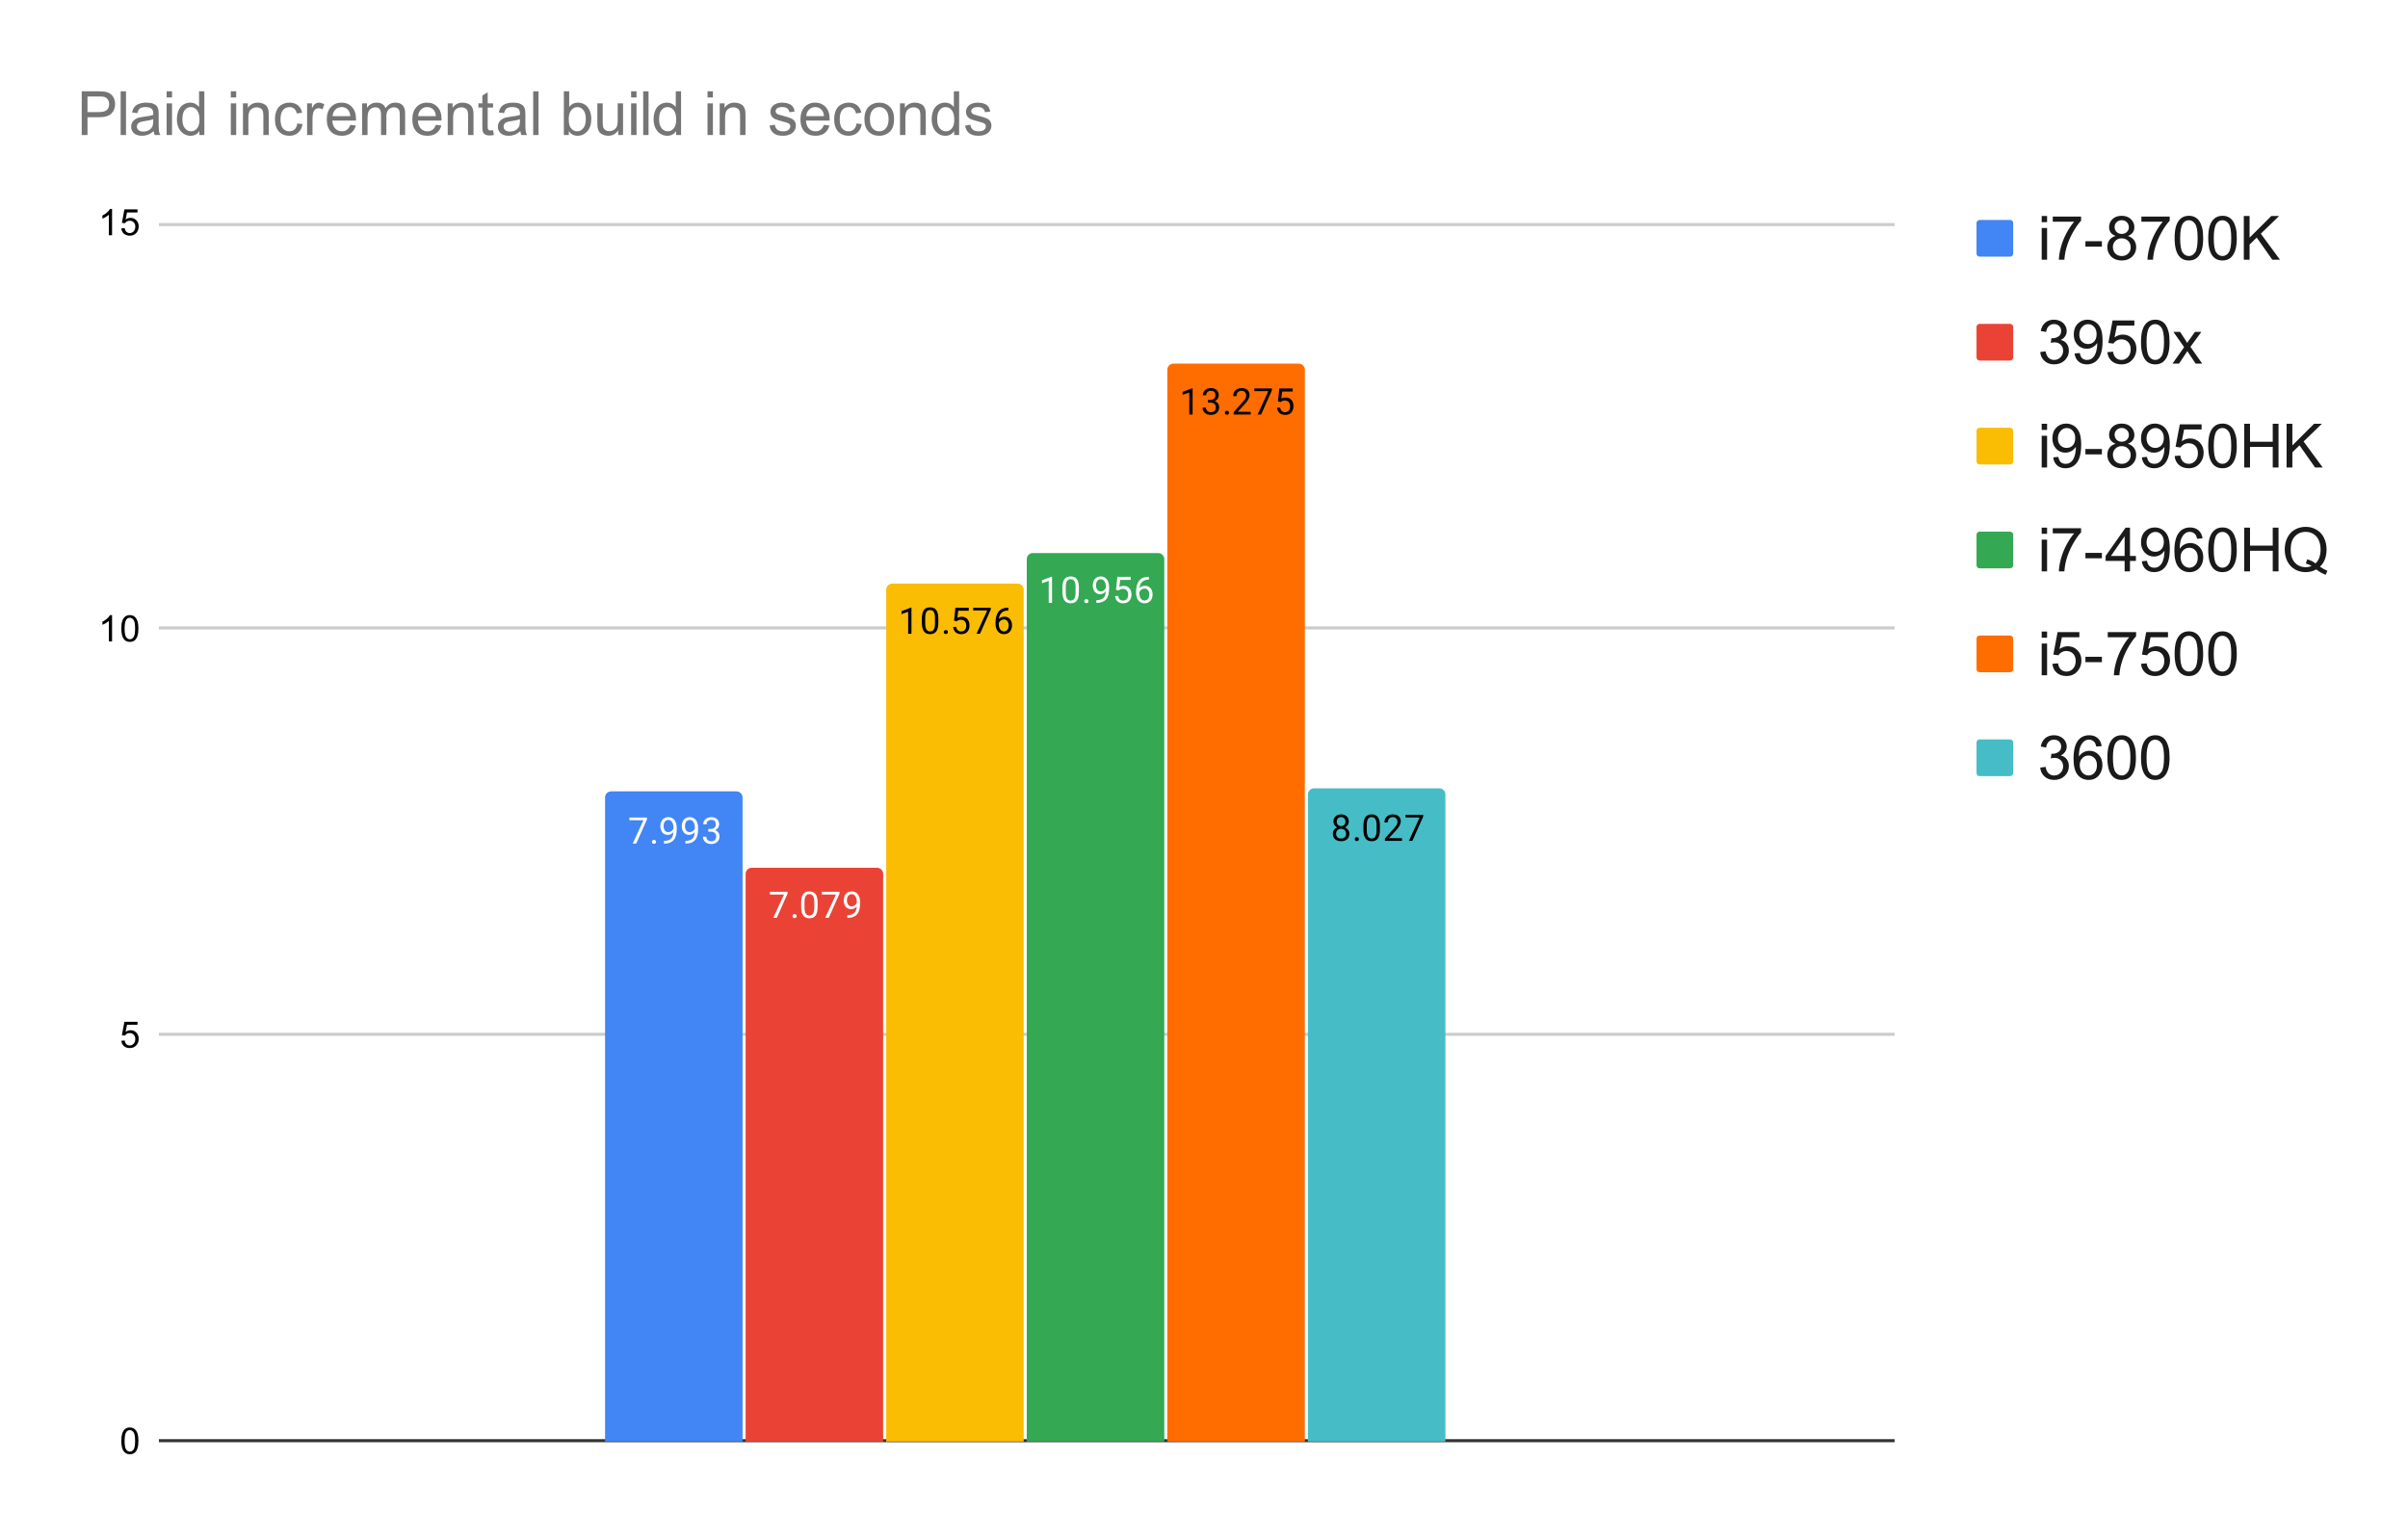 <svg version="1.1" viewBox="0.0 0.0 788.0 504.0" fill="none" stroke="none" stroke-linecap="square" stroke-miterlimit="10" width="788" height="504" xmlns:xlink="http://www.w3.org/1999/xlink" xmlns="http://www.w3.org/2000/svg"><path fill="#ffffff" d="M0 0L788.0 0L788.0 504.0L0 504.0L0 0Z" fill-rule="nonzero"/><path stroke="#333333" stroke-width="1.0" stroke-linecap="butt" d="M52.5 471.5L619.5 471.5" fill-rule="nonzero"/><path stroke="#cccccc" stroke-width="1.0" stroke-linecap="butt" d="M52.5 338.5L619.5 338.5" fill-rule="nonzero"/><path stroke="#cccccc" stroke-width="1.0" stroke-linecap="butt" d="M52.5 205.5L619.5 205.5" fill-rule="nonzero"/><path stroke="#cccccc" stroke-width="1.0" stroke-linecap="butt" d="M52.5 73.5L619.5 73.5" fill-rule="nonzero"/><clipPath id="id_0"><path d="M52.2 73.0L619.28 73.0L619.28 471.8L52.2 471.8L52.2 73.0Z" clip-rule="nonzero"/></clipPath><path stroke="#000000" stroke-width="0.0" stroke-linecap="butt" stroke-opacity="0.0" clip-path="url(#id_0)" d="M243.0 472.0L198.0 472.0L198.0 261.0C198.0 259.895 198.895 259.0 200.0 259.0L241.0 259.0C242.105 259.0 243.0 259.895 243.0 261.0Z" fill-rule="nonzero"/><path fill="#4285f4" clip-path="url(#id_0)" d="M243.0 472.0L198.0 472.0L198.0 261.0C198.0 259.895 198.895 259.0 200.0 259.0L241.0 259.0C242.105 259.0 243.0 259.895 243.0 261.0Z" fill-rule="nonzero"/><path stroke="#000000" stroke-width="0.0" stroke-linecap="butt" stroke-opacity="0.0" clip-path="url(#id_0)" d="M289.0 472.0L244.0 472.0L244.0 286.0C244.0 284.895 244.895 284.0 246.0 284.0L287.0 284.0C288.105 284.0 289.0 284.895 289.0 286.0Z" fill-rule="nonzero"/><path fill="#ea4335" clip-path="url(#id_0)" d="M289.0 472.0L244.0 472.0L244.0 286.0C244.0 284.895 244.895 284.0 246.0 284.0L287.0 284.0C288.105 284.0 289.0 284.895 289.0 286.0Z" fill-rule="nonzero"/><path stroke="#000000" stroke-width="0.0" stroke-linecap="butt" stroke-opacity="0.0" clip-path="url(#id_0)" d="M335.0 472.0L290.0 472.0L290.0 193.0C290.0 191.895 290.895 191.0 292.0 191.0L333.0 191.0C334.105 191.0 335.0 191.895 335.0 193.0Z" fill-rule="nonzero"/><path fill="#fbbc04" clip-path="url(#id_0)" d="M335.0 472.0L290.0 472.0L290.0 193.0C290.0 191.895 290.895 191.0 292.0 191.0L333.0 191.0C334.105 191.0 335.0 191.895 335.0 193.0Z" fill-rule="nonzero"/><path stroke="#000000" stroke-width="0.0" stroke-linecap="butt" stroke-opacity="0.0" clip-path="url(#id_0)" d="M381.0 472.0L336.0 472.0L336.0 183.0C336.0 181.895 336.895 181.0 338.0 181.0L379.0 181.0C380.105 181.0 381.0 181.895 381.0 183.0Z" fill-rule="nonzero"/><path fill="#34a853" clip-path="url(#id_0)" d="M381.0 472.0L336.0 472.0L336.0 183.0C336.0 181.895 336.895 181.0 338.0 181.0L379.0 181.0C380.105 181.0 381.0 181.895 381.0 183.0Z" fill-rule="nonzero"/><path stroke="#000000" stroke-width="0.0" stroke-linecap="butt" stroke-opacity="0.0" clip-path="url(#id_0)" d="M427.0 472.0L382.0 472.0L382.0 121.0C382.0 119.895 382.895 119.0 384.0 119.0L425.0 119.0C426.105 119.0 427.0 119.895 427.0 121.0Z" fill-rule="nonzero"/><path fill="#ff6d01" clip-path="url(#id_0)" d="M427.0 472.0L382.0 472.0L382.0 121.0C382.0 119.895 382.895 119.0 384.0 119.0L425.0 119.0C426.105 119.0 427.0 119.895 427.0 121.0Z" fill-rule="nonzero"/><path stroke="#000000" stroke-width="0.0" stroke-linecap="butt" stroke-opacity="0.0" clip-path="url(#id_0)" d="M473.0 472.0L428.0 472.0L428.0 260.0C428.0 258.895 428.895 258.0 430.0 258.0L471.0 258.0C472.105 258.0 473.0 258.895 473.0 260.0Z" fill-rule="nonzero"/><path fill="#46bdc6" clip-path="url(#id_0)" d="M473.0 472.0L428.0 472.0L428.0 260.0C428.0 258.895 428.895 258.0 430.0 258.0L471.0 258.0C472.105 258.0 473.0 258.895 473.0 260.0Z" fill-rule="nonzero"/><path stroke="#4285f4" stroke-width="3.0" stroke-linejoin="round" stroke-linecap="round" d="M211.719 268.171L208.188 276.093L207.047 276.093L210.562 268.452L205.953 268.452L205.953 267.562L211.719 267.562L211.719 268.171ZM213.344 275.53Q213.344 275.249 213.5 275.062Q213.672 274.874 214.0 274.874Q214.344 274.874 214.516 275.062Q214.688 275.249 214.688 275.53Q214.688 275.796 214.516 275.983Q214.344 276.155 214.0 276.155Q213.672 276.155 213.5 275.983Q213.344 275.796 213.344 275.53ZM220.359 272.343Q220.031 272.749 219.547 272.999Q219.078 273.233 218.516 273.233Q217.781 273.233 217.234 272.874Q216.688 272.515 216.391 271.858Q216.094 271.187 216.094 270.39Q216.094 269.546 216.406 268.858Q216.734 268.171 217.328 267.812Q217.938 267.437 218.734 267.437Q220.0 267.437 220.719 268.39Q221.453 269.343 221.453 270.968L221.453 271.28Q221.453 273.78 220.469 274.921Q219.484 276.062 217.5 276.093L217.281 276.093L217.281 275.187L217.516 275.187Q218.859 275.155 219.578 274.483Q220.297 273.812 220.359 272.343ZM218.688 272.343Q219.234 272.343 219.688 272.015Q220.156 271.671 220.375 271.187L220.375 270.749Q220.375 269.687 219.906 269.015Q219.438 268.343 218.734 268.343Q218.016 268.343 217.578 268.89Q217.156 269.437 217.156 270.343Q217.156 271.218 217.562 271.78Q217.984 272.343 218.688 272.343ZM227.359 272.343Q227.031 272.749 226.547 272.999Q226.078 273.233 225.516 273.233Q224.781 273.233 224.234 272.874Q223.688 272.515 223.391 271.858Q223.094 271.187 223.094 270.39Q223.094 269.546 223.406 268.858Q223.734 268.171 224.328 267.812Q224.938 267.437 225.734 267.437Q227.0 267.437 227.719 268.39Q228.453 269.343 228.453 270.968L228.453 271.28Q228.453 273.78 227.469 274.921Q226.484 276.062 224.5 276.093L224.281 276.093L224.281 275.187L224.516 275.187Q225.859 275.155 226.578 274.483Q227.297 273.812 227.359 272.343ZM225.688 272.343Q226.234 272.343 226.688 272.015Q227.156 271.671 227.375 271.187L227.375 270.749Q227.375 269.687 226.906 269.015Q226.438 268.343 225.734 268.343Q225.016 268.343 224.578 268.89Q224.156 269.437 224.156 270.343Q224.156 271.218 224.562 271.78Q224.984 272.343 225.688 272.343ZM231.781 271.296L232.594 271.296Q233.375 271.28 233.812 270.89Q234.25 270.499 234.25 269.827Q234.25 268.327 232.75 268.327Q232.047 268.327 231.625 268.733Q231.219 269.14 231.219 269.796L230.125 269.796Q230.125 268.78 230.859 268.108Q231.609 267.437 232.75 267.437Q233.953 267.437 234.641 268.077Q235.328 268.718 235.328 269.858Q235.328 270.421 234.969 270.937Q234.609 271.452 233.984 271.718Q234.688 271.937 235.062 272.452Q235.453 272.968 235.453 273.718Q235.453 274.858 234.703 275.546Q233.953 276.218 232.75 276.218Q231.562 276.218 230.797 275.562Q230.047 274.905 230.047 273.843L231.141 273.843Q231.141 274.515 231.578 274.921Q232.016 275.327 232.766 275.327Q233.547 275.327 233.953 274.921Q234.375 274.499 234.375 273.733Q234.375 272.999 233.922 272.608Q233.469 272.202 232.594 272.187L231.781 272.187L231.781 271.296Z" fill-rule="nonzero"/><path fill="#ffffff" d="M211.719 268.171L208.188 276.093L207.047 276.093L210.562 268.452L205.953 268.452L205.953 267.562L211.719 267.562L211.719 268.171ZM213.344 275.53Q213.344 275.249 213.5 275.062Q213.672 274.874 214.0 274.874Q214.344 274.874 214.516 275.062Q214.688 275.249 214.688 275.53Q214.688 275.796 214.516 275.983Q214.344 276.155 214.0 276.155Q213.672 276.155 213.5 275.983Q213.344 275.796 213.344 275.53ZM220.359 272.343Q220.031 272.749 219.547 272.999Q219.078 273.233 218.516 273.233Q217.781 273.233 217.234 272.874Q216.688 272.515 216.391 271.858Q216.094 271.187 216.094 270.39Q216.094 269.546 216.406 268.858Q216.734 268.171 217.328 267.812Q217.938 267.437 218.734 267.437Q220.0 267.437 220.719 268.39Q221.453 269.343 221.453 270.968L221.453 271.28Q221.453 273.78 220.469 274.921Q219.484 276.062 217.5 276.093L217.281 276.093L217.281 275.187L217.516 275.187Q218.859 275.155 219.578 274.483Q220.297 273.812 220.359 272.343ZM218.688 272.343Q219.234 272.343 219.688 272.015Q220.156 271.671 220.375 271.187L220.375 270.749Q220.375 269.687 219.906 269.015Q219.438 268.343 218.734 268.343Q218.016 268.343 217.578 268.89Q217.156 269.437 217.156 270.343Q217.156 271.218 217.562 271.78Q217.984 272.343 218.688 272.343ZM227.359 272.343Q227.031 272.749 226.547 272.999Q226.078 273.233 225.516 273.233Q224.781 273.233 224.234 272.874Q223.688 272.515 223.391 271.858Q223.094 271.187 223.094 270.39Q223.094 269.546 223.406 268.858Q223.734 268.171 224.328 267.812Q224.938 267.437 225.734 267.437Q227.0 267.437 227.719 268.39Q228.453 269.343 228.453 270.968L228.453 271.28Q228.453 273.78 227.469 274.921Q226.484 276.062 224.5 276.093L224.281 276.093L224.281 275.187L224.516 275.187Q225.859 275.155 226.578 274.483Q227.297 273.812 227.359 272.343ZM225.688 272.343Q226.234 272.343 226.688 272.015Q227.156 271.671 227.375 271.187L227.375 270.749Q227.375 269.687 226.906 269.015Q226.438 268.343 225.734 268.343Q225.016 268.343 224.578 268.89Q224.156 269.437 224.156 270.343Q224.156 271.218 224.562 271.78Q224.984 272.343 225.688 272.343ZM231.781 271.296L232.594 271.296Q233.375 271.28 233.812 270.89Q234.25 270.499 234.25 269.827Q234.25 268.327 232.75 268.327Q232.047 268.327 231.625 268.733Q231.219 269.14 231.219 269.796L230.125 269.796Q230.125 268.78 230.859 268.108Q231.609 267.437 232.75 267.437Q233.953 267.437 234.641 268.077Q235.328 268.718 235.328 269.858Q235.328 270.421 234.969 270.937Q234.609 271.452 233.984 271.718Q234.688 271.937 235.062 272.452Q235.453 272.968 235.453 273.718Q235.453 274.858 234.703 275.546Q233.953 276.218 232.75 276.218Q231.562 276.218 230.797 275.562Q230.047 274.905 230.047 273.843L231.141 273.843Q231.141 274.515 231.578 274.921Q232.016 275.327 232.766 275.327Q233.547 275.327 233.953 274.921Q234.375 274.499 234.375 273.733Q234.375 272.999 233.922 272.608Q233.469 272.202 232.594 272.187L231.781 272.187L231.781 271.296Z" fill-rule="nonzero"/><path stroke="#ea4335" stroke-width="3.0" stroke-linejoin="round" stroke-linecap="round" d="M257.719 292.471L254.188 300.393L253.047 300.393L256.562 292.752L251.953 292.752L251.953 291.862L257.719 291.862L257.719 292.471ZM259.344 299.83Q259.344 299.549 259.5 299.362Q259.672 299.174 260.0 299.174Q260.344 299.174 260.516 299.362Q260.688 299.549 260.688 299.83Q260.688 300.096 260.516 300.284Q260.344 300.455 260.0 300.455Q259.672 300.455 259.5 300.284Q259.344 300.096 259.344 299.83ZM267.562 296.752Q267.562 298.659 266.906 299.596Q266.266 300.518 264.875 300.518Q263.516 300.518 262.859 299.612Q262.203 298.705 262.172 296.893L262.172 295.455Q262.172 293.565 262.812 292.659Q263.469 291.737 264.859 291.737Q266.234 291.737 266.891 292.627Q267.547 293.502 267.562 295.346L267.562 296.752ZM266.469 295.268Q266.469 293.893 266.078 293.268Q265.703 292.627 264.859 292.627Q264.031 292.627 263.641 293.268Q263.266 293.893 263.266 295.19L263.266 296.924Q263.266 298.299 263.656 298.971Q264.062 299.627 264.875 299.627Q265.672 299.627 266.062 299.002Q266.453 298.377 266.469 297.049L266.469 295.268ZM274.719 292.471L271.188 300.393L270.047 300.393L273.562 292.752L268.953 292.752L268.953 291.862L274.719 291.862L274.719 292.471ZM280.359 296.643Q280.031 297.049 279.547 297.299Q279.078 297.534 278.516 297.534Q277.781 297.534 277.234 297.174Q276.688 296.815 276.391 296.159Q276.094 295.487 276.094 294.69Q276.094 293.846 276.406 293.159Q276.734 292.471 277.328 292.112Q277.938 291.737 278.734 291.737Q280.0 291.737 280.719 292.69Q281.453 293.643 281.453 295.268L281.453 295.58Q281.453 298.08 280.469 299.221Q279.484 300.362 277.5 300.393L277.281 300.393L277.281 299.487L277.516 299.487Q278.859 299.455 279.578 298.784Q280.297 298.112 280.359 296.643ZM278.688 296.643Q279.234 296.643 279.688 296.315Q280.156 295.971 280.375 295.487L280.375 295.049Q280.375 293.987 279.906 293.315Q279.438 292.643 278.734 292.643Q278.016 292.643 277.578 293.19Q277.156 293.737 277.156 294.643Q277.156 295.518 277.562 296.08Q277.984 296.643 278.688 296.643Z" fill-rule="nonzero"/><path fill="#ffffff" d="M257.719 292.471L254.188 300.393L253.047 300.393L256.562 292.752L251.953 292.752L251.953 291.862L257.719 291.862L257.719 292.471ZM259.344 299.83Q259.344 299.549 259.5 299.362Q259.672 299.174 260.0 299.174Q260.344 299.174 260.516 299.362Q260.688 299.549 260.688 299.83Q260.688 300.096 260.516 300.284Q260.344 300.455 260.0 300.455Q259.672 300.455 259.5 300.284Q259.344 300.096 259.344 299.83ZM267.562 296.752Q267.562 298.659 266.906 299.596Q266.266 300.518 264.875 300.518Q263.516 300.518 262.859 299.612Q262.203 298.705 262.172 296.893L262.172 295.455Q262.172 293.565 262.812 292.659Q263.469 291.737 264.859 291.737Q266.234 291.737 266.891 292.627Q267.547 293.502 267.562 295.346L267.562 296.752ZM266.469 295.268Q266.469 293.893 266.078 293.268Q265.703 292.627 264.859 292.627Q264.031 292.627 263.641 293.268Q263.266 293.893 263.266 295.19L263.266 296.924Q263.266 298.299 263.656 298.971Q264.062 299.627 264.875 299.627Q265.672 299.627 266.062 299.002Q266.453 298.377 266.469 297.049L266.469 295.268ZM274.719 292.471L271.188 300.393L270.047 300.393L273.562 292.752L268.953 292.752L268.953 291.862L274.719 291.862L274.719 292.471ZM280.359 296.643Q280.031 297.049 279.547 297.299Q279.078 297.534 278.516 297.534Q277.781 297.534 277.234 297.174Q276.688 296.815 276.391 296.159Q276.094 295.487 276.094 294.69Q276.094 293.846 276.406 293.159Q276.734 292.471 277.328 292.112Q277.938 291.737 278.734 291.737Q280.0 291.737 280.719 292.69Q281.453 293.643 281.453 295.268L281.453 295.58Q281.453 298.08 280.469 299.221Q279.484 300.362 277.5 300.393L277.281 300.393L277.281 299.487L277.516 299.487Q278.859 299.455 279.578 298.784Q280.297 298.112 280.359 296.643ZM278.688 296.643Q279.234 296.643 279.688 296.315Q280.156 295.971 280.375 295.487L280.375 295.049Q280.375 293.987 279.906 293.315Q279.438 292.643 278.734 292.643Q278.016 292.643 277.578 293.19Q277.156 293.737 277.156 294.643Q277.156 295.518 277.562 296.08Q277.984 296.643 278.688 296.643Z" fill-rule="nonzero"/><path stroke="#fbbc04" stroke-width="3.0" stroke-linejoin="round" stroke-linecap="round" d="M298.266 207.419L297.188 207.419L297.188 200.201L295.0 200.998L295.0 200.013L298.109 198.841L298.266 198.841L298.266 207.419ZM307.062 203.779Q307.062 205.685 306.406 206.623Q305.766 207.544 304.375 207.544Q303.016 207.544 302.359 206.638Q301.703 205.732 301.672 203.919L301.672 202.482Q301.672 200.591 302.312 199.685Q302.969 198.763 304.359 198.763Q305.734 198.763 306.391 199.654Q307.047 200.529 307.062 202.373L307.062 203.779ZM305.969 202.294Q305.969 200.919 305.578 200.294Q305.203 199.654 304.359 199.654Q303.531 199.654 303.141 200.294Q302.766 200.919 302.766 202.216L302.766 203.951Q302.766 205.326 303.156 205.998Q303.562 206.654 304.375 206.654Q305.172 206.654 305.562 206.029Q305.953 205.404 305.969 204.076L305.969 202.294ZM308.844 206.857Q308.844 206.576 309.0 206.388Q309.172 206.201 309.5 206.201Q309.844 206.201 310.016 206.388Q310.188 206.576 310.188 206.857Q310.188 207.123 310.016 207.31Q309.844 207.482 309.5 207.482Q309.172 207.482 309.0 207.31Q308.844 207.123 308.844 206.857ZM312.203 203.138L312.641 198.888L317.016 198.888L317.016 199.888L313.562 199.888L313.297 202.216Q313.938 201.841 314.734 201.841Q315.891 201.841 316.578 202.623Q317.266 203.388 317.266 204.701Q317.266 206.013 316.547 206.779Q315.844 207.544 314.562 207.544Q313.438 207.544 312.719 206.919Q312.0 206.279 311.906 205.169L312.922 205.169Q313.031 205.904 313.453 206.279Q313.875 206.654 314.562 206.654Q315.312 206.654 315.75 206.138Q316.188 205.623 316.188 204.716Q316.188 203.857 315.719 203.341Q315.25 202.826 314.469 202.826Q313.766 202.826 313.359 203.123L313.078 203.357L312.203 203.138ZM324.219 199.498L320.688 207.419L319.547 207.419L323.062 199.779L318.453 199.779L318.453 198.888L324.219 198.888L324.219 199.498ZM329.969 198.888L329.969 199.794L329.766 199.794Q328.5 199.826 327.75 200.56Q327.0 201.279 326.875 202.591Q327.562 201.826 328.719 201.826Q329.828 201.826 330.5 202.607Q331.172 203.388 331.172 204.638Q331.172 205.951 330.453 206.748Q329.734 207.544 328.516 207.544Q327.297 207.544 326.531 206.607Q325.781 205.654 325.781 204.169L325.781 203.763Q325.781 201.404 326.781 200.154Q327.781 198.904 329.766 198.888L329.969 198.888ZM328.547 202.732Q327.984 202.732 327.516 203.06Q327.047 203.388 326.859 203.904L326.859 204.294Q326.859 205.357 327.328 205.998Q327.812 206.638 328.516 206.638Q329.25 206.638 329.672 206.107Q330.094 205.56 330.094 204.685Q330.094 203.81 329.672 203.279Q329.25 202.732 328.547 202.732Z" fill-rule="nonzero"/><path fill="#000000" d="M298.266 207.419L297.188 207.419L297.188 200.201L295.0 200.998L295.0 200.013L298.109 198.841L298.266 198.841L298.266 207.419ZM307.062 203.779Q307.062 205.685 306.406 206.623Q305.766 207.544 304.375 207.544Q303.016 207.544 302.359 206.638Q301.703 205.732 301.672 203.919L301.672 202.482Q301.672 200.591 302.312 199.685Q302.969 198.763 304.359 198.763Q305.734 198.763 306.391 199.654Q307.047 200.529 307.062 202.373L307.062 203.779ZM305.969 202.294Q305.969 200.919 305.578 200.294Q305.203 199.654 304.359 199.654Q303.531 199.654 303.141 200.294Q302.766 200.919 302.766 202.216L302.766 203.951Q302.766 205.326 303.156 205.998Q303.562 206.654 304.375 206.654Q305.172 206.654 305.562 206.029Q305.953 205.404 305.969 204.076L305.969 202.294ZM308.844 206.857Q308.844 206.576 309.0 206.388Q309.172 206.201 309.5 206.201Q309.844 206.201 310.016 206.388Q310.188 206.576 310.188 206.857Q310.188 207.123 310.016 207.31Q309.844 207.482 309.5 207.482Q309.172 207.482 309.0 207.31Q308.844 207.123 308.844 206.857ZM312.203 203.138L312.641 198.888L317.016 198.888L317.016 199.888L313.562 199.888L313.297 202.216Q313.938 201.841 314.734 201.841Q315.891 201.841 316.578 202.623Q317.266 203.388 317.266 204.701Q317.266 206.013 316.547 206.779Q315.844 207.544 314.562 207.544Q313.438 207.544 312.719 206.919Q312.0 206.279 311.906 205.169L312.922 205.169Q313.031 205.904 313.453 206.279Q313.875 206.654 314.562 206.654Q315.312 206.654 315.75 206.138Q316.188 205.623 316.188 204.716Q316.188 203.857 315.719 203.341Q315.25 202.826 314.469 202.826Q313.766 202.826 313.359 203.123L313.078 203.357L312.203 203.138ZM324.219 199.498L320.688 207.419L319.547 207.419L323.062 199.779L318.453 199.779L318.453 198.888L324.219 198.888L324.219 199.498ZM329.969 198.888L329.969 199.794L329.766 199.794Q328.5 199.826 327.75 200.56Q327.0 201.279 326.875 202.591Q327.562 201.826 328.719 201.826Q329.828 201.826 330.5 202.607Q331.172 203.388 331.172 204.638Q331.172 205.951 330.453 206.748Q329.734 207.544 328.516 207.544Q327.297 207.544 326.531 206.607Q325.781 205.654 325.781 204.169L325.781 203.763Q325.781 201.404 326.781 200.154Q327.781 198.904 329.766 198.888L329.969 198.888ZM328.547 202.732Q327.984 202.732 327.516 203.06Q327.047 203.388 326.859 203.904L326.859 204.294Q326.859 205.357 327.328 205.998Q327.812 206.638 328.516 206.638Q329.25 206.638 329.672 206.107Q330.094 205.56 330.094 204.685Q330.094 203.81 329.672 203.279Q329.25 202.732 328.547 202.732Z" fill-rule="nonzero"/><path stroke="#34a853" stroke-width="3.0" stroke-linejoin="round" stroke-linecap="round" d="M344.266 197.316L343.188 197.316L343.188 190.098L341.0 190.895L341.0 189.91L344.109 188.738L344.266 188.738L344.266 197.316ZM353.062 193.676Q353.062 195.582 352.406 196.52Q351.766 197.441 350.375 197.441Q349.016 197.441 348.359 196.535Q347.703 195.629 347.672 193.816L347.672 192.379Q347.672 190.488 348.312 189.582Q348.969 188.66 350.359 188.66Q351.734 188.66 352.391 189.551Q353.047 190.426 353.062 192.27L353.062 193.676ZM351.969 192.191Q351.969 190.816 351.578 190.191Q351.203 189.551 350.359 189.551Q349.531 189.551 349.141 190.191Q348.766 190.816 348.766 192.113L348.766 193.848Q348.766 195.223 349.156 195.895Q349.562 196.551 350.375 196.551Q351.172 196.551 351.562 195.926Q351.953 195.301 351.969 193.973L351.969 192.191ZM354.844 196.754Q354.844 196.473 355.0 196.285Q355.172 196.098 355.5 196.098Q355.844 196.098 356.016 196.285Q356.188 196.473 356.188 196.754Q356.188 197.02 356.016 197.207Q355.844 197.379 355.5 197.379Q355.172 197.379 355.0 197.207Q354.844 197.02 354.844 196.754ZM361.859 193.566Q361.531 193.973 361.047 194.223Q360.578 194.457 360.016 194.457Q359.281 194.457 358.734 194.098Q358.188 193.738 357.891 193.082Q357.594 192.41 357.594 191.613Q357.594 190.77 357.906 190.082Q358.234 189.395 358.828 189.035Q359.438 188.66 360.234 188.66Q361.5 188.66 362.219 189.613Q362.953 190.566 362.953 192.191L362.953 192.504Q362.953 195.004 361.969 196.145Q360.984 197.285 359.0 197.316L358.781 197.316L358.781 196.41L359.016 196.41Q360.359 196.379 361.078 195.707Q361.797 195.035 361.859 193.566ZM360.188 193.566Q360.734 193.566 361.188 193.238Q361.656 192.895 361.875 192.41L361.875 191.973Q361.875 190.91 361.406 190.238Q360.938 189.566 360.234 189.566Q359.516 189.566 359.078 190.113Q358.656 190.66 358.656 191.566Q358.656 192.441 359.062 193.004Q359.484 193.566 360.188 193.566ZM365.203 193.035L365.641 188.785L370.016 188.785L370.016 189.785L366.562 189.785L366.297 192.113Q366.938 191.738 367.734 191.738Q368.891 191.738 369.578 192.52Q370.266 193.285 370.266 194.598Q370.266 195.91 369.547 196.676Q368.844 197.441 367.562 197.441Q366.438 197.441 365.719 196.816Q365.0 196.176 364.906 195.066L365.922 195.066Q366.031 195.801 366.453 196.176Q366.875 196.551 367.562 196.551Q368.312 196.551 368.75 196.035Q369.188 195.52 369.188 194.613Q369.188 193.754 368.719 193.238Q368.25 192.723 367.469 192.723Q366.766 192.723 366.359 193.02L366.078 193.254L365.203 193.035ZM375.969 188.785L375.969 189.691L375.766 189.691Q374.5 189.723 373.75 190.457Q373.0 191.176 372.875 192.488Q373.562 191.723 374.719 191.723Q375.828 191.723 376.5 192.504Q377.172 193.285 377.172 194.535Q377.172 195.848 376.453 196.645Q375.734 197.441 374.516 197.441Q373.297 197.441 372.531 196.504Q371.781 195.551 371.781 194.066L371.781 193.66Q371.781 191.301 372.781 190.051Q373.781 188.801 375.766 188.785L375.969 188.785ZM374.547 192.629Q373.984 192.629 373.516 192.957Q373.047 193.285 372.859 193.801L372.859 194.191Q372.859 195.254 373.328 195.895Q373.812 196.535 374.516 196.535Q375.25 196.535 375.672 196.004Q376.094 195.457 376.094 194.582Q376.094 193.707 375.672 193.176Q375.25 192.629 374.547 192.629Z" fill-rule="nonzero"/><path fill="#ffffff" d="M344.266 197.316L343.188 197.316L343.188 190.098L341.0 190.895L341.0 189.91L344.109 188.738L344.266 188.738L344.266 197.316ZM353.062 193.676Q353.062 195.582 352.406 196.52Q351.766 197.441 350.375 197.441Q349.016 197.441 348.359 196.535Q347.703 195.629 347.672 193.816L347.672 192.379Q347.672 190.488 348.312 189.582Q348.969 188.66 350.359 188.66Q351.734 188.66 352.391 189.551Q353.047 190.426 353.062 192.27L353.062 193.676ZM351.969 192.191Q351.969 190.816 351.578 190.191Q351.203 189.551 350.359 189.551Q349.531 189.551 349.141 190.191Q348.766 190.816 348.766 192.113L348.766 193.848Q348.766 195.223 349.156 195.895Q349.562 196.551 350.375 196.551Q351.172 196.551 351.562 195.926Q351.953 195.301 351.969 193.973L351.969 192.191ZM354.844 196.754Q354.844 196.473 355.0 196.285Q355.172 196.098 355.5 196.098Q355.844 196.098 356.016 196.285Q356.188 196.473 356.188 196.754Q356.188 197.02 356.016 197.207Q355.844 197.379 355.5 197.379Q355.172 197.379 355.0 197.207Q354.844 197.02 354.844 196.754ZM361.859 193.566Q361.531 193.973 361.047 194.223Q360.578 194.457 360.016 194.457Q359.281 194.457 358.734 194.098Q358.188 193.738 357.891 193.082Q357.594 192.41 357.594 191.613Q357.594 190.77 357.906 190.082Q358.234 189.395 358.828 189.035Q359.438 188.66 360.234 188.66Q361.5 188.66 362.219 189.613Q362.953 190.566 362.953 192.191L362.953 192.504Q362.953 195.004 361.969 196.145Q360.984 197.285 359.0 197.316L358.781 197.316L358.781 196.41L359.016 196.41Q360.359 196.379 361.078 195.707Q361.797 195.035 361.859 193.566ZM360.188 193.566Q360.734 193.566 361.188 193.238Q361.656 192.895 361.875 192.41L361.875 191.973Q361.875 190.91 361.406 190.238Q360.938 189.566 360.234 189.566Q359.516 189.566 359.078 190.113Q358.656 190.66 358.656 191.566Q358.656 192.441 359.062 193.004Q359.484 193.566 360.188 193.566ZM365.203 193.035L365.641 188.785L370.016 188.785L370.016 189.785L366.562 189.785L366.297 192.113Q366.938 191.738 367.734 191.738Q368.891 191.738 369.578 192.52Q370.266 193.285 370.266 194.598Q370.266 195.91 369.547 196.676Q368.844 197.441 367.562 197.441Q366.438 197.441 365.719 196.816Q365.0 196.176 364.906 195.066L365.922 195.066Q366.031 195.801 366.453 196.176Q366.875 196.551 367.562 196.551Q368.312 196.551 368.75 196.035Q369.188 195.52 369.188 194.613Q369.188 193.754 368.719 193.238Q368.25 192.723 367.469 192.723Q366.766 192.723 366.359 193.02L366.078 193.254L365.203 193.035ZM375.969 188.785L375.969 189.691L375.766 189.691Q374.5 189.723 373.75 190.457Q373.0 191.176 372.875 192.488Q373.562 191.723 374.719 191.723Q375.828 191.723 376.5 192.504Q377.172 193.285 377.172 194.535Q377.172 195.848 376.453 196.645Q375.734 197.441 374.516 197.441Q373.297 197.441 372.531 196.504Q371.781 195.551 371.781 194.066L371.781 193.66Q371.781 191.301 372.781 190.051Q373.781 188.801 375.766 188.785L375.969 188.785ZM374.547 192.629Q373.984 192.629 373.516 192.957Q373.047 193.285 372.859 193.801L372.859 194.191Q372.859 195.254 373.328 195.895Q373.812 196.535 374.516 196.535Q375.25 196.535 375.672 196.004Q376.094 195.457 376.094 194.582Q376.094 193.707 375.672 193.176Q375.25 192.629 374.547 192.629Z" fill-rule="nonzero"/><path stroke="#ff6d01" stroke-width="3.0" stroke-linejoin="round" stroke-linecap="round" d="M390.266 135.662L389.188 135.662L389.188 128.443L387.0 129.24L387.0 128.256L390.109 127.084L390.266 127.084L390.266 135.662ZM395.281 130.865L396.094 130.865Q396.875 130.85 397.312 130.459Q397.75 130.068 397.75 129.396Q397.75 127.896 396.25 127.896Q395.547 127.896 395.125 128.303Q394.719 128.709 394.719 129.365L393.625 129.365Q393.625 128.35 394.359 127.678Q395.109 127.006 396.25 127.006Q397.453 127.006 398.141 127.646Q398.828 128.287 398.828 129.428Q398.828 129.99 398.469 130.506Q398.109 131.021 397.484 131.287Q398.188 131.506 398.562 132.021Q398.953 132.537 398.953 133.287Q398.953 134.428 398.203 135.115Q397.453 135.787 396.25 135.787Q395.062 135.787 394.297 135.131Q393.547 134.475 393.547 133.412L394.641 133.412Q394.641 134.084 395.078 134.49Q395.516 134.896 396.266 134.896Q397.047 134.896 397.453 134.49Q397.875 134.068 397.875 133.303Q397.875 132.568 397.422 132.178Q396.969 131.771 396.094 131.756L395.281 131.756L395.281 130.865ZM400.844 135.1Q400.844 134.818 401.0 134.631Q401.172 134.443 401.5 134.443Q401.844 134.443 402.016 134.631Q402.188 134.818 402.188 135.1Q402.188 135.365 402.016 135.553Q401.844 135.725 401.5 135.725Q401.172 135.725 401.0 135.553Q400.844 135.365 400.844 135.1ZM409.297 135.662L403.703 135.662L403.703 134.881L406.656 131.6Q407.312 130.85 407.562 130.396Q407.812 129.928 407.812 129.428Q407.812 128.756 407.406 128.334Q407.016 127.896 406.328 127.896Q405.531 127.896 405.078 128.365Q404.625 128.818 404.625 129.646L403.547 129.646Q403.547 128.459 404.297 127.74Q405.062 127.006 406.328 127.006Q407.531 127.006 408.219 127.631Q408.906 128.256 408.906 129.303Q408.906 130.553 407.297 132.303L405.016 134.771L409.297 134.771L409.297 135.662ZM416.219 127.74L412.688 135.662L411.547 135.662L415.062 128.021L410.453 128.021L410.453 127.131L416.219 127.131L416.219 127.74ZM418.203 131.381L418.641 127.131L423.016 127.131L423.016 128.131L419.562 128.131L419.297 130.459Q419.938 130.084 420.734 130.084Q421.891 130.084 422.578 130.865Q423.266 131.631 423.266 132.943Q423.266 134.256 422.547 135.021Q421.844 135.787 420.562 135.787Q419.438 135.787 418.719 135.162Q418.0 134.521 417.906 133.412L418.922 133.412Q419.031 134.146 419.453 134.521Q419.875 134.896 420.562 134.896Q421.312 134.896 421.75 134.381Q422.188 133.865 422.188 132.959Q422.188 132.1 421.719 131.584Q421.25 131.068 420.469 131.068Q419.766 131.068 419.359 131.365L419.078 131.6L418.203 131.381Z" fill-rule="nonzero"/><path fill="#000000" d="M390.266 135.662L389.188 135.662L389.188 128.443L387.0 129.24L387.0 128.256L390.109 127.084L390.266 127.084L390.266 135.662ZM395.281 130.865L396.094 130.865Q396.875 130.85 397.312 130.459Q397.75 130.068 397.75 129.396Q397.75 127.896 396.25 127.896Q395.547 127.896 395.125 128.303Q394.719 128.709 394.719 129.365L393.625 129.365Q393.625 128.35 394.359 127.678Q395.109 127.006 396.25 127.006Q397.453 127.006 398.141 127.646Q398.828 128.287 398.828 129.428Q398.828 129.99 398.469 130.506Q398.109 131.021 397.484 131.287Q398.188 131.506 398.562 132.021Q398.953 132.537 398.953 133.287Q398.953 134.428 398.203 135.115Q397.453 135.787 396.25 135.787Q395.062 135.787 394.297 135.131Q393.547 134.475 393.547 133.412L394.641 133.412Q394.641 134.084 395.078 134.49Q395.516 134.896 396.266 134.896Q397.047 134.896 397.453 134.49Q397.875 134.068 397.875 133.303Q397.875 132.568 397.422 132.178Q396.969 131.771 396.094 131.756L395.281 131.756L395.281 130.865ZM400.844 135.1Q400.844 134.818 401.0 134.631Q401.172 134.443 401.5 134.443Q401.844 134.443 402.016 134.631Q402.188 134.818 402.188 135.1Q402.188 135.365 402.016 135.553Q401.844 135.725 401.5 135.725Q401.172 135.725 401.0 135.553Q400.844 135.365 400.844 135.1ZM409.297 135.662L403.703 135.662L403.703 134.881L406.656 131.6Q407.312 130.85 407.562 130.396Q407.812 129.928 407.812 129.428Q407.812 128.756 407.406 128.334Q407.016 127.896 406.328 127.896Q405.531 127.896 405.078 128.365Q404.625 128.818 404.625 129.646L403.547 129.646Q403.547 128.459 404.297 127.74Q405.062 127.006 406.328 127.006Q407.531 127.006 408.219 127.631Q408.906 128.256 408.906 129.303Q408.906 130.553 407.297 132.303L405.016 134.771L409.297 134.771L409.297 135.662ZM416.219 127.74L412.688 135.662L411.547 135.662L415.062 128.021L410.453 128.021L410.453 127.131L416.219 127.131L416.219 127.74ZM418.203 131.381L418.641 127.131L423.016 127.131L423.016 128.131L419.562 128.131L419.297 130.459Q419.938 130.084 420.734 130.084Q421.891 130.084 422.578 130.865Q423.266 131.631 423.266 132.943Q423.266 134.256 422.547 135.021Q421.844 135.787 420.562 135.787Q419.438 135.787 418.719 135.162Q418.0 134.521 417.906 133.412L418.922 133.412Q419.031 134.146 419.453 134.521Q419.875 134.896 420.562 134.896Q421.312 134.896 421.75 134.381Q422.188 133.865 422.188 132.959Q422.188 132.1 421.719 131.584Q421.25 131.068 420.469 131.068Q419.766 131.068 419.359 131.365L419.078 131.6L418.203 131.381Z" fill-rule="nonzero"/><path stroke="#46bdc6" stroke-width="3.0" stroke-linejoin="round" stroke-linecap="round" d="M441.391 268.876Q441.391 269.517 441.047 270.017Q440.703 270.517 440.141 270.798Q440.797 271.079 441.188 271.642Q441.578 272.189 441.578 272.892Q441.578 273.986 440.828 274.658Q440.094 275.314 438.875 275.314Q437.641 275.314 436.891 274.658Q436.156 273.986 436.156 272.892Q436.156 272.189 436.531 271.642Q436.906 271.079 437.578 270.798Q437.016 270.517 436.688 270.017Q436.359 269.517 436.359 268.876Q436.359 267.798 437.047 267.173Q437.734 266.533 438.875 266.533Q440.0 266.533 440.688 267.173Q441.391 267.798 441.391 268.876ZM440.5 272.861Q440.5 272.142 440.047 271.704Q439.594 271.251 438.859 271.251Q438.125 271.251 437.672 271.704Q437.234 272.142 437.234 272.876Q437.234 273.595 437.672 274.017Q438.109 274.423 438.875 274.423Q439.625 274.423 440.062 274.001Q440.5 273.579 440.5 272.861ZM438.875 267.423Q438.234 267.423 437.828 267.829Q437.438 268.22 437.438 268.908Q437.438 269.548 437.828 269.954Q438.219 270.361 438.859 270.361Q439.516 270.361 439.906 269.954Q440.297 269.548 440.297 268.908Q440.297 268.251 439.891 267.845Q439.484 267.423 438.875 267.423ZM443.344 274.626Q443.344 274.345 443.5 274.158Q443.672 273.97 444.0 273.97Q444.344 273.97 444.516 274.158Q444.688 274.345 444.688 274.626Q444.688 274.892 444.516 275.079Q444.344 275.251 444.0 275.251Q443.672 275.251 443.5 275.079Q443.344 274.892 443.344 274.626ZM451.562 271.548Q451.562 273.454 450.906 274.392Q450.266 275.314 448.875 275.314Q447.516 275.314 446.859 274.408Q446.203 273.501 446.172 271.689L446.172 270.251Q446.172 268.361 446.812 267.454Q447.469 266.533 448.859 266.533Q450.234 266.533 450.891 267.423Q451.547 268.298 451.562 270.142L451.562 271.548ZM450.469 270.064Q450.469 268.689 450.078 268.064Q449.703 267.423 448.859 267.423Q448.031 267.423 447.641 268.064Q447.266 268.689 447.266 269.986L447.266 271.72Q447.266 273.095 447.656 273.767Q448.062 274.423 448.875 274.423Q449.672 274.423 450.062 273.798Q450.453 273.173 450.469 271.845L450.469 270.064ZM458.797 275.189L453.203 275.189L453.203 274.408L456.156 271.126Q456.812 270.376 457.062 269.923Q457.312 269.454 457.312 268.954Q457.312 268.283 456.906 267.861Q456.516 267.423 455.828 267.423Q455.031 267.423 454.578 267.892Q454.125 268.345 454.125 269.173L453.047 269.173Q453.047 267.986 453.797 267.267Q454.562 266.533 455.828 266.533Q457.031 266.533 457.719 267.158Q458.406 267.783 458.406 268.829Q458.406 270.079 456.797 271.829L454.516 274.298L458.797 274.298L458.797 275.189ZM465.719 267.267L462.188 275.189L461.047 275.189L464.562 267.548L459.953 267.548L459.953 266.658L465.719 266.658L465.719 267.267Z" fill-rule="nonzero"/><path fill="#000000" d="M441.391 268.876Q441.391 269.517 441.047 270.017Q440.703 270.517 440.141 270.798Q440.797 271.079 441.188 271.642Q441.578 272.189 441.578 272.892Q441.578 273.986 440.828 274.658Q440.094 275.314 438.875 275.314Q437.641 275.314 436.891 274.658Q436.156 273.986 436.156 272.892Q436.156 272.189 436.531 271.642Q436.906 271.079 437.578 270.798Q437.016 270.517 436.688 270.017Q436.359 269.517 436.359 268.876Q436.359 267.798 437.047 267.173Q437.734 266.533 438.875 266.533Q440.0 266.533 440.688 267.173Q441.391 267.798 441.391 268.876ZM440.5 272.861Q440.5 272.142 440.047 271.704Q439.594 271.251 438.859 271.251Q438.125 271.251 437.672 271.704Q437.234 272.142 437.234 272.876Q437.234 273.595 437.672 274.017Q438.109 274.423 438.875 274.423Q439.625 274.423 440.062 274.001Q440.5 273.579 440.5 272.861ZM438.875 267.423Q438.234 267.423 437.828 267.829Q437.438 268.22 437.438 268.908Q437.438 269.548 437.828 269.954Q438.219 270.361 438.859 270.361Q439.516 270.361 439.906 269.954Q440.297 269.548 440.297 268.908Q440.297 268.251 439.891 267.845Q439.484 267.423 438.875 267.423ZM443.344 274.626Q443.344 274.345 443.5 274.158Q443.672 273.97 444.0 273.97Q444.344 273.97 444.516 274.158Q444.688 274.345 444.688 274.626Q444.688 274.892 444.516 275.079Q444.344 275.251 444.0 275.251Q443.672 275.251 443.5 275.079Q443.344 274.892 443.344 274.626ZM451.562 271.548Q451.562 273.454 450.906 274.392Q450.266 275.314 448.875 275.314Q447.516 275.314 446.859 274.408Q446.203 273.501 446.172 271.689L446.172 270.251Q446.172 268.361 446.812 267.454Q447.469 266.533 448.859 266.533Q450.234 266.533 450.891 267.423Q451.547 268.298 451.562 270.142L451.562 271.548ZM450.469 270.064Q450.469 268.689 450.078 268.064Q449.703 267.423 448.859 267.423Q448.031 267.423 447.641 268.064Q447.266 268.689 447.266 269.986L447.266 271.72Q447.266 273.095 447.656 273.767Q448.062 274.423 448.875 274.423Q449.672 274.423 450.062 273.798Q450.453 273.173 450.469 271.845L450.469 270.064ZM458.797 275.189L453.203 275.189L453.203 274.408L456.156 271.126Q456.812 270.376 457.062 269.923Q457.312 269.454 457.312 268.954Q457.312 268.283 456.906 267.861Q456.516 267.423 455.828 267.423Q455.031 267.423 454.578 267.892Q454.125 268.345 454.125 269.173L453.047 269.173Q453.047 267.986 453.797 267.267Q454.562 266.533 455.828 266.533Q457.031 266.533 457.719 267.158Q458.406 267.783 458.406 268.829Q458.406 270.079 456.797 271.829L454.516 274.298L458.797 274.298L458.797 275.189ZM465.719 267.267L462.188 275.189L461.047 275.189L464.562 267.548L459.953 267.548L459.953 266.658L465.719 266.658L465.719 267.267Z" fill-rule="nonzero"/><path fill="#000000" d="M39.7 471.566Q39.7 470.034 40.013 469.113Q40.325 468.175 40.934 467.675Q41.559 467.175 42.497 467.175Q43.184 467.175 43.7 467.456Q44.231 467.738 44.575 468.269Q44.919 468.784 45.106 469.534Q45.294 470.284 45.294 471.566Q45.294 473.081 44.981 474.003Q44.684 474.925 44.059 475.441Q43.45 475.941 42.497 475.941Q41.263 475.941 40.544 475.05Q39.7 473.988 39.7 471.566ZM40.778 471.566Q40.778 473.675 41.278 474.378Q41.778 475.081 42.497 475.081Q43.231 475.081 43.716 474.378Q44.216 473.675 44.216 471.566Q44.216 469.441 43.716 468.753Q43.231 468.05 42.481 468.05Q41.763 468.05 41.325 468.659Q40.778 469.441 40.778 471.566Z" fill-rule="nonzero"/><path fill="#000000" d="M39.7 340.617L40.809 340.523Q40.934 341.335 41.372 341.742Q41.825 342.148 42.466 342.148Q43.216 342.148 43.747 341.57Q44.278 340.992 44.278 340.054Q44.278 339.148 43.763 338.632Q43.263 338.101 42.434 338.101Q41.934 338.101 41.513 338.335Q41.106 338.57 40.872 338.929L39.888 338.804L40.716 334.398L44.997 334.398L44.997 335.398L41.559 335.398L41.106 337.71Q41.872 337.164 42.716 337.164Q43.841 337.164 44.606 337.945Q45.388 338.726 45.388 339.96Q45.388 341.117 44.716 341.976Q43.888 343.007 42.466 343.007Q41.294 343.007 40.544 342.351Q39.809 341.695 39.7 340.617Z" fill-rule="nonzero"/><path fill="#000000" d="M36.669 209.933L35.622 209.933L35.622 203.215Q35.231 203.574 34.606 203.949Q33.997 204.308 33.513 204.48L33.513 203.465Q34.388 203.043 35.044 202.465Q35.716 201.871 35.997 201.308L36.669 201.308L36.669 209.933ZM39.7 205.699Q39.7 204.168 40.013 203.246Q40.325 202.308 40.934 201.808Q41.559 201.308 42.497 201.308Q43.184 201.308 43.7 201.59Q44.231 201.871 44.575 202.402Q44.919 202.918 45.106 203.668Q45.294 204.418 45.294 205.699Q45.294 207.215 44.981 208.136Q44.684 209.058 44.059 209.574Q43.45 210.074 42.497 210.074Q41.263 210.074 40.544 209.183Q39.7 208.121 39.7 205.699ZM40.778 205.699Q40.778 207.808 41.278 208.511Q41.778 209.215 42.497 209.215Q43.231 209.215 43.716 208.511Q44.216 207.808 44.216 205.699Q44.216 203.574 43.716 202.886Q43.231 202.183 42.481 202.183Q41.763 202.183 41.325 202.793Q40.778 203.574 40.778 205.699Z" fill-rule="nonzero"/><path fill="#000000" d="M36.669 77.0L35.622 77.0L35.622 70.281Q35.231 70.641 34.606 71.016Q33.997 71.375 33.513 71.547L33.513 70.531Q34.388 70.109 35.044 69.531Q35.716 68.938 35.997 68.375L36.669 68.375L36.669 77.0ZM39.7 74.75L40.809 74.656Q40.934 75.469 41.372 75.875Q41.825 76.281 42.466 76.281Q43.216 76.281 43.747 75.703Q44.278 75.125 44.278 74.188Q44.278 73.281 43.763 72.766Q43.263 72.234 42.434 72.234Q41.934 72.234 41.513 72.469Q41.106 72.703 40.872 73.062L39.888 72.938L40.716 68.531L44.997 68.531L44.997 69.531L41.559 69.531L41.106 71.844Q41.872 71.297 42.716 71.297Q43.841 71.297 44.606 72.078Q45.388 72.859 45.388 74.094Q45.388 75.25 44.716 76.109Q43.888 77.141 42.466 77.141Q41.294 77.141 40.544 76.484Q39.809 75.828 39.7 74.75Z" fill-rule="nonzero"/><path fill="#4285f4" d="M646.8 73.0C646.8 72.448 647.248 72.0 647.8 72.0L657.8 72.0C658.352 72.0 658.8 72.448 658.8 73.0L658.8 83.0C658.8 83.552 658.352 84.0 657.8 84.0L647.8 84.0C647.248 84.0 646.8 83.552 646.8 83.0Z" fill-rule="nonzero"/><path fill="#1a1a1a" d="M668.128 72.703L668.128 70.688L669.894 70.688L669.894 72.703L668.128 72.703ZM668.128 85.0L668.128 74.625L669.894 74.625L669.894 85.0L668.128 85.0ZM671.753 72.562L671.753 70.875L681.019 70.875L681.019 72.234Q679.644 73.688 678.3 76.109Q676.956 78.516 676.237 81.062Q675.706 82.859 675.55 85.0L673.753 85.0Q673.784 83.312 674.409 80.922Q675.05 78.531 676.237 76.312Q677.425 74.078 678.753 72.562L671.753 72.562ZM682.441 80.703L682.441 78.938L687.831 78.938L687.831 80.703L682.441 80.703ZM692.331 77.234Q691.237 76.828 690.706 76.094Q690.191 75.344 690.191 74.312Q690.191 72.75 691.316 71.688Q692.441 70.625 694.3 70.625Q696.175 70.625 697.316 71.719Q698.456 72.797 698.456 74.359Q698.456 75.359 697.925 76.094Q697.409 76.828 696.347 77.234Q697.675 77.672 698.362 78.625Q699.05 79.578 699.05 80.906Q699.05 82.75 697.737 84.0Q696.441 85.25 694.331 85.25Q692.206 85.25 690.909 84.0Q689.612 82.734 689.612 80.859Q689.612 79.469 690.316 78.531Q691.034 77.578 692.331 77.234ZM691.987 74.25Q691.987 75.266 692.644 75.922Q693.3 76.562 694.331 76.562Q695.347 76.562 696.003 75.922Q696.659 75.281 696.659 74.359Q696.659 73.391 695.987 72.734Q695.316 72.062 694.316 72.062Q693.316 72.062 692.644 72.719Q691.987 73.359 691.987 74.25ZM691.425 80.875Q691.425 81.625 691.769 82.328Q692.128 83.031 692.831 83.422Q693.534 83.797 694.347 83.797Q695.612 83.797 696.425 82.984Q697.253 82.172 697.253 80.922Q697.253 79.656 696.409 78.828Q695.566 78.0 694.284 78.0Q693.05 78.0 692.237 78.828Q691.425 79.641 691.425 80.875ZM700.753 72.562L700.753 70.875L710.019 70.875L710.019 72.234Q708.644 73.688 707.3 76.109Q705.956 78.516 705.237 81.062Q704.706 82.859 704.55 85.0L702.753 85.0Q702.784 83.312 703.409 80.922Q704.05 78.531 705.237 76.312Q706.425 74.078 707.753 72.562L700.753 72.562ZM711.628 77.938Q711.628 75.406 712.144 73.859Q712.675 72.297 713.706 71.469Q714.737 70.625 716.3 70.625Q717.456 70.625 718.316 71.094Q719.191 71.547 719.753 72.422Q720.316 73.297 720.644 74.562Q720.972 75.812 720.972 77.938Q720.972 80.453 720.441 82.0Q719.925 83.547 718.894 84.406Q717.878 85.25 716.3 85.25Q714.222 85.25 713.05 83.766Q711.628 81.969 711.628 77.938ZM713.441 77.938Q713.441 81.469 714.253 82.641Q715.081 83.797 716.3 83.797Q717.503 83.797 718.331 82.625Q719.159 81.453 719.159 77.938Q719.159 74.406 718.331 73.25Q717.503 72.078 716.284 72.078Q715.066 72.078 714.347 73.109Q713.441 74.406 713.441 77.938ZM722.628 77.938Q722.628 75.406 723.144 73.859Q723.675 72.297 724.706 71.469Q725.737 70.625 727.3 70.625Q728.456 70.625 729.316 71.094Q730.191 71.547 730.753 72.422Q731.316 73.297 731.644 74.562Q731.972 75.812 731.972 77.938Q731.972 80.453 731.441 82.0Q730.925 83.547 729.894 84.406Q728.878 85.25 727.3 85.25Q725.222 85.25 724.05 83.766Q722.628 81.969 722.628 77.938ZM724.441 77.938Q724.441 81.469 725.253 82.641Q726.081 83.797 727.3 83.797Q728.503 83.797 729.331 82.625Q730.159 81.453 730.159 77.938Q730.159 74.406 729.331 73.25Q728.503 72.078 727.284 72.078Q726.066 72.078 725.347 73.109Q724.441 74.406 724.441 77.938ZM734.269 85.0L734.269 70.688L736.159 70.688L736.159 77.781L743.269 70.688L745.831 70.688L739.831 76.484L746.097 85.0L743.597 85.0L738.503 77.75L736.159 80.031L736.159 85.0L734.269 85.0Z" fill-rule="nonzero"/><path fill="#ea4335" d="M646.8 107.0C646.8 106.448 647.248 106.0 647.8 106.0L657.8 106.0C658.352 106.0 658.8 106.448 658.8 107.0L658.8 117.0C658.8 117.552 658.352 118.0 657.8 118.0L647.8 118.0C647.248 118.0 646.8 117.552 646.8 117.0Z" fill-rule="nonzero"/><path fill="#1a1a1a" d="M667.644 115.219L669.394 114.984Q669.706 116.484 670.425 117.141Q671.159 117.797 672.206 117.797Q673.441 117.797 674.284 116.938Q675.144 116.078 675.144 114.812Q675.144 113.594 674.347 112.812Q673.566 112.031 672.347 112.031Q671.847 112.031 671.112 112.219L671.3 110.672Q671.472 110.703 671.581 110.703Q672.706 110.703 673.597 110.125Q674.503 109.531 674.503 108.312Q674.503 107.344 673.847 106.703Q673.191 106.062 672.159 106.062Q671.144 106.062 670.456 106.719Q669.769 107.359 669.581 108.641L667.816 108.328Q668.144 106.562 669.284 105.594Q670.425 104.625 672.128 104.625Q673.3 104.625 674.284 105.125Q675.269 105.625 675.784 106.5Q676.316 107.375 676.316 108.344Q676.316 109.266 675.816 110.031Q675.316 110.797 674.347 111.25Q675.612 111.531 676.316 112.469Q677.019 113.391 677.019 114.766Q677.019 116.641 675.644 117.953Q674.284 119.25 672.191 119.25Q670.3 119.25 669.05 118.125Q667.816 117.0 667.644 115.219ZM678.894 115.688L680.581 115.531Q680.8 116.719 681.394 117.266Q682.003 117.797 682.956 117.797Q683.769 117.797 684.378 117.438Q684.987 117.062 685.378 116.438Q685.769 115.812 686.034 114.766Q686.3 113.703 686.3 112.609Q686.3 112.5 686.284 112.266Q685.753 113.094 684.847 113.625Q683.941 114.141 682.862 114.141Q681.097 114.141 679.862 112.859Q678.628 111.562 678.628 109.453Q678.628 107.281 679.909 105.953Q681.206 104.625 683.128 104.625Q684.534 104.625 685.691 105.375Q686.847 106.125 687.441 107.516Q688.05 108.906 688.05 111.547Q688.05 114.297 687.441 115.922Q686.847 117.547 685.675 118.406Q684.503 119.25 682.925 119.25Q681.237 119.25 680.175 118.312Q679.112 117.375 678.894 115.688ZM686.097 109.375Q686.097 107.859 685.284 106.969Q684.487 106.078 683.347 106.078Q682.175 106.078 681.3 107.047Q680.441 108.0 680.441 109.516Q680.441 110.891 681.253 111.75Q682.081 112.594 683.3 112.594Q684.519 112.594 685.3 111.75Q686.097 110.891 686.097 109.375ZM689.628 115.25L691.472 115.094Q691.675 116.438 692.425 117.125Q693.175 117.797 694.237 117.797Q695.503 117.797 696.378 116.844Q697.253 115.891 697.253 114.297Q697.253 112.797 696.409 111.938Q695.566 111.062 694.206 111.062Q693.347 111.062 692.659 111.453Q691.987 111.828 691.597 112.453L689.941 112.234L691.331 104.875L698.456 104.875L698.456 106.562L692.737 106.562L691.972 110.406Q693.253 109.5 694.675 109.5Q696.55 109.5 697.831 110.812Q699.128 112.109 699.128 114.141Q699.128 116.094 697.987 117.5Q696.612 119.25 694.237 119.25Q692.284 119.25 691.034 118.156Q689.8 117.062 689.628 115.25ZM700.628 111.938Q700.628 109.406 701.144 107.859Q701.675 106.297 702.706 105.469Q703.737 104.625 705.3 104.625Q706.456 104.625 707.316 105.094Q708.191 105.547 708.753 106.422Q709.316 107.297 709.644 108.562Q709.972 109.812 709.972 111.938Q709.972 114.453 709.441 116.0Q708.925 117.547 707.894 118.406Q706.878 119.25 705.3 119.25Q703.222 119.25 702.05 117.766Q700.628 115.969 700.628 111.938ZM702.441 111.938Q702.441 115.469 703.253 116.641Q704.081 117.797 705.3 117.797Q706.503 117.797 707.331 116.625Q708.159 115.453 708.159 111.938Q708.159 108.406 707.331 107.25Q706.503 106.078 705.284 106.078Q704.066 106.078 703.347 107.109Q702.441 108.406 702.441 111.938ZM710.941 119.0L714.737 113.609L711.237 108.625L713.425 108.625L715.019 111.062Q715.472 111.75 715.737 112.219Q716.175 111.578 716.534 111.078L718.284 108.625L720.378 108.625L716.8 113.516L720.659 119.0L718.503 119.0L716.362 115.781L715.8 114.906L713.081 119.0L710.941 119.0Z" fill-rule="nonzero"/><path fill="#fbbc04" d="M646.8 141.0C646.8 140.448 647.248 140.0 647.8 140.0L657.8 140.0C658.352 140.0 658.8 140.448 658.8 141.0L658.8 151.0C658.8 151.552 658.352 152.0 657.8 152.0L647.8 152.0C647.248 152.0 646.8 151.552 646.8 151.0Z" fill-rule="nonzero"/><path fill="#1a1a1a" d="M668.128 140.703L668.128 138.688L669.894 138.688L669.894 140.703L668.128 140.703ZM668.128 153.0L668.128 142.625L669.894 142.625L669.894 153.0L668.128 153.0ZM671.894 149.688L673.581 149.531Q673.8 150.719 674.394 151.266Q675.003 151.797 675.956 151.797Q676.769 151.797 677.378 151.438Q677.987 151.062 678.378 150.438Q678.769 149.812 679.034 148.766Q679.3 147.703 679.3 146.609Q679.3 146.5 679.284 146.266Q678.753 147.094 677.847 147.625Q676.941 148.141 675.862 148.141Q674.097 148.141 672.862 146.859Q671.628 145.562 671.628 143.453Q671.628 141.281 672.909 139.953Q674.206 138.625 676.128 138.625Q677.534 138.625 678.691 139.375Q679.847 140.125 680.441 141.516Q681.05 142.906 681.05 145.547Q681.05 148.297 680.441 149.922Q679.847 151.547 678.675 152.406Q677.503 153.25 675.925 153.25Q674.237 153.25 673.175 152.312Q672.112 151.375 671.894 149.688ZM679.097 143.375Q679.097 141.859 678.284 140.969Q677.487 140.078 676.347 140.078Q675.175 140.078 674.3 141.047Q673.441 142.0 673.441 143.516Q673.441 144.891 674.253 145.75Q675.081 146.594 676.3 146.594Q677.519 146.594 678.3 145.75Q679.097 144.891 679.097 143.375ZM682.441 148.703L682.441 146.938L687.831 146.938L687.831 148.703L682.441 148.703ZM692.331 145.234Q691.237 144.828 690.706 144.094Q690.191 143.344 690.191 142.312Q690.191 140.75 691.316 139.688Q692.441 138.625 694.3 138.625Q696.175 138.625 697.316 139.719Q698.456 140.797 698.456 142.359Q698.456 143.359 697.925 144.094Q697.409 144.828 696.347 145.234Q697.675 145.672 698.362 146.625Q699.05 147.578 699.05 148.906Q699.05 150.75 697.737 152.0Q696.441 153.25 694.331 153.25Q692.206 153.25 690.909 152.0Q689.612 150.734 689.612 148.859Q689.612 147.469 690.316 146.531Q691.034 145.578 692.331 145.234ZM691.987 142.25Q691.987 143.266 692.644 143.922Q693.3 144.562 694.331 144.562Q695.347 144.562 696.003 143.922Q696.659 143.281 696.659 142.359Q696.659 141.391 695.987 140.734Q695.316 140.062 694.316 140.062Q693.316 140.062 692.644 140.719Q691.987 141.359 691.987 142.25ZM691.425 148.875Q691.425 149.625 691.769 150.328Q692.128 151.031 692.831 151.422Q693.534 151.797 694.347 151.797Q695.612 151.797 696.425 150.984Q697.253 150.172 697.253 148.922Q697.253 147.656 696.409 146.828Q695.566 146.0 694.284 146.0Q693.05 146.0 692.237 146.828Q691.425 147.641 691.425 148.875ZM700.894 149.688L702.581 149.531Q702.8 150.719 703.394 151.266Q704.003 151.797 704.956 151.797Q705.769 151.797 706.378 151.438Q706.987 151.062 707.378 150.438Q707.769 149.812 708.034 148.766Q708.3 147.703 708.3 146.609Q708.3 146.5 708.284 146.266Q707.753 147.094 706.847 147.625Q705.941 148.141 704.862 148.141Q703.097 148.141 701.862 146.859Q700.628 145.562 700.628 143.453Q700.628 141.281 701.909 139.953Q703.206 138.625 705.128 138.625Q706.534 138.625 707.691 139.375Q708.847 140.125 709.441 141.516Q710.05 142.906 710.05 145.547Q710.05 148.297 709.441 149.922Q708.847 151.547 707.675 152.406Q706.503 153.25 704.925 153.25Q703.237 153.25 702.175 152.312Q701.112 151.375 700.894 149.688ZM708.097 143.375Q708.097 141.859 707.284 140.969Q706.487 140.078 705.347 140.078Q704.175 140.078 703.3 141.047Q702.441 142.0 702.441 143.516Q702.441 144.891 703.253 145.75Q704.081 146.594 705.3 146.594Q706.519 146.594 707.3 145.75Q708.097 144.891 708.097 143.375ZM711.628 149.25L713.472 149.094Q713.675 150.438 714.425 151.125Q715.175 151.797 716.237 151.797Q717.503 151.797 718.378 150.844Q719.253 149.891 719.253 148.297Q719.253 146.797 718.409 145.938Q717.566 145.062 716.206 145.062Q715.347 145.062 714.659 145.453Q713.987 145.828 713.597 146.453L711.941 146.234L713.331 138.875L720.456 138.875L720.456 140.562L714.737 140.562L713.972 144.406Q715.253 143.5 716.675 143.5Q718.55 143.5 719.831 144.812Q721.128 146.109 721.128 148.141Q721.128 150.094 719.987 151.5Q718.612 153.25 716.237 153.25Q714.284 153.25 713.034 152.156Q711.8 151.062 711.628 149.25ZM722.628 145.938Q722.628 143.406 723.144 141.859Q723.675 140.297 724.706 139.469Q725.737 138.625 727.3 138.625Q728.456 138.625 729.316 139.094Q730.191 139.547 730.753 140.422Q731.316 141.297 731.644 142.562Q731.972 143.812 731.972 145.938Q731.972 148.453 731.441 150.0Q730.925 151.547 729.894 152.406Q728.878 153.25 727.3 153.25Q725.222 153.25 724.05 151.766Q722.628 149.969 722.628 145.938ZM724.441 145.938Q724.441 149.469 725.253 150.641Q726.081 151.797 727.3 151.797Q728.503 151.797 729.331 150.625Q730.159 149.453 730.159 145.938Q730.159 142.406 729.331 141.25Q728.503 140.078 727.284 140.078Q726.066 140.078 725.347 141.109Q724.441 142.406 724.441 145.938ZM734.409 153.0L734.409 138.688L736.3 138.688L736.3 144.562L743.737 144.562L743.737 138.688L745.628 138.688L745.628 153.0L743.737 153.0L743.737 146.25L736.3 146.25L736.3 153.0L734.409 153.0ZM748.269 153.0L748.269 138.688L750.159 138.688L750.159 145.781L757.269 138.688L759.831 138.688L753.831 144.484L760.097 153.0L757.597 153.0L752.503 145.75L750.159 148.031L750.159 153.0L748.269 153.0Z" fill-rule="nonzero"/><path fill="#34a853" d="M646.8 175.0C646.8 174.448 647.248 174.0 647.8 174.0L657.8 174.0C658.352 174.0 658.8 174.448 658.8 175.0L658.8 185.0C658.8 185.552 658.352 186.0 657.8 186.0L647.8 186.0C647.248 186.0 646.8 185.552 646.8 185.0Z" fill-rule="nonzero"/><path fill="#1a1a1a" d="M668.128 174.703L668.128 172.688L669.894 172.688L669.894 174.703L668.128 174.703ZM668.128 187.0L668.128 176.625L669.894 176.625L669.894 187.0L668.128 187.0ZM671.753 174.562L671.753 172.875L681.019 172.875L681.019 174.234Q679.644 175.688 678.3 178.109Q676.956 180.516 676.237 183.062Q675.706 184.859 675.55 187.0L673.753 187.0Q673.784 185.312 674.409 182.922Q675.05 180.531 676.237 178.312Q677.425 176.078 678.753 174.562L671.753 174.562ZM682.441 182.703L682.441 180.938L687.831 180.938L687.831 182.703L682.441 182.703ZM695.269 187.0L695.269 183.578L689.05 183.578L689.05 181.953L695.581 172.688L697.019 172.688L697.019 181.953L698.956 181.953L698.956 183.578L697.019 183.578L697.019 187.0L695.269 187.0ZM695.269 181.953L695.269 175.5L690.784 181.953L695.269 181.953ZM700.894 183.688L702.581 183.531Q702.8 184.719 703.394 185.266Q704.003 185.797 704.956 185.797Q705.769 185.797 706.378 185.438Q706.987 185.062 707.378 184.438Q707.769 183.812 708.034 182.766Q708.3 181.703 708.3 180.609Q708.3 180.5 708.284 180.266Q707.753 181.094 706.847 181.625Q705.941 182.141 704.862 182.141Q703.097 182.141 701.862 180.859Q700.628 179.562 700.628 177.453Q700.628 175.281 701.909 173.953Q703.206 172.625 705.128 172.625Q706.534 172.625 707.691 173.375Q708.847 174.125 709.441 175.516Q710.05 176.906 710.05 179.547Q710.05 182.297 709.441 183.922Q708.847 185.547 707.675 186.406Q706.503 187.25 704.925 187.25Q703.237 187.25 702.175 186.312Q701.112 185.375 700.894 183.688ZM708.097 177.375Q708.097 175.859 707.284 174.969Q706.487 174.078 705.347 174.078Q704.175 174.078 703.3 175.047Q702.441 176.0 702.441 177.516Q702.441 178.891 703.253 179.75Q704.081 180.594 705.3 180.594Q706.519 180.594 707.3 179.75Q708.097 178.891 708.097 177.375ZM720.753 176.188L719.003 176.328Q718.769 175.297 718.347 174.828Q717.628 174.062 716.581 174.062Q715.737 174.062 715.112 174.531Q714.284 175.141 713.8 176.312Q713.316 177.469 713.3 179.609Q713.941 178.656 714.847 178.188Q715.769 177.719 716.784 177.719Q718.534 177.719 719.769 179.016Q721.003 180.297 721.003 182.344Q721.003 183.703 720.425 184.859Q719.847 186.016 718.831 186.641Q717.816 187.25 716.519 187.25Q714.331 187.25 712.941 185.641Q711.55 184.016 711.55 180.297Q711.55 176.156 713.081 174.266Q714.425 172.625 716.691 172.625Q718.378 172.625 719.456 173.578Q720.534 174.516 720.753 176.188ZM713.581 182.359Q713.581 183.266 713.956 184.094Q714.347 184.922 715.034 185.359Q715.737 185.797 716.487 185.797Q717.612 185.797 718.409 184.906Q719.206 184.0 719.206 182.453Q719.206 180.969 718.409 180.125Q717.628 179.266 716.425 179.266Q715.237 179.266 714.409 180.125Q713.581 180.969 713.581 182.359ZM722.628 179.938Q722.628 177.406 723.144 175.859Q723.675 174.297 724.706 173.469Q725.737 172.625 727.3 172.625Q728.456 172.625 729.316 173.094Q730.191 173.547 730.753 174.422Q731.316 175.297 731.644 176.562Q731.972 177.812 731.972 179.938Q731.972 182.453 731.441 184.0Q730.925 185.547 729.894 186.406Q728.878 187.25 727.3 187.25Q725.222 187.25 724.05 185.766Q722.628 183.969 722.628 179.938ZM724.441 179.938Q724.441 183.469 725.253 184.641Q726.081 185.797 727.3 185.797Q728.503 185.797 729.331 184.625Q730.159 183.453 730.159 179.938Q730.159 176.406 729.331 175.25Q728.503 174.078 727.284 174.078Q726.066 174.078 725.347 175.109Q724.441 176.406 724.441 179.938ZM734.409 187.0L734.409 172.688L736.3 172.688L736.3 178.562L743.737 178.562L743.737 172.688L745.628 172.688L745.628 187.0L743.737 187.0L743.737 180.25L736.3 180.25L736.3 187.0L734.409 187.0ZM759.191 185.469Q760.519 186.375 761.628 186.797L761.066 188.109Q759.519 187.562 757.987 186.359Q756.394 187.25 754.472 187.25Q752.534 187.25 750.941 186.312Q749.362 185.375 748.503 183.672Q747.659 181.969 747.659 179.844Q747.659 177.719 748.519 175.984Q749.378 174.25 750.956 173.344Q752.55 172.422 754.519 172.422Q756.503 172.422 758.081 173.375Q759.675 174.312 760.503 176.016Q761.347 177.703 761.347 179.828Q761.347 181.594 760.816 183.016Q760.284 184.422 759.191 185.469ZM755.019 183.047Q756.659 183.5 757.722 184.406Q759.394 182.891 759.394 179.828Q759.394 178.094 758.8 176.797Q758.222 175.5 757.081 174.781Q755.941 174.062 754.519 174.062Q752.409 174.062 751.003 175.516Q749.612 176.953 749.612 179.844Q749.612 182.641 750.987 184.141Q752.378 185.625 754.519 185.625Q755.534 185.625 756.441 185.234Q755.55 184.672 754.566 184.422L755.019 183.047Z" fill-rule="nonzero"/><path fill="#ff6d01" d="M646.8 209.0C646.8 208.448 647.248 208.0 647.8 208.0L657.8 208.0C658.352 208.0 658.8 208.448 658.8 209.0L658.8 219.0C658.8 219.552 658.352 220.0 657.8 220.0L647.8 220.0C647.248 220.0 646.8 219.552 646.8 219.0Z" fill-rule="nonzero"/><path fill="#1a1a1a" d="M668.128 208.703L668.128 206.688L669.894 206.688L669.894 208.703L668.128 208.703ZM668.128 221.0L668.128 210.625L669.894 210.625L669.894 221.0L668.128 221.0ZM671.628 217.25L673.472 217.094Q673.675 218.438 674.425 219.125Q675.175 219.797 676.237 219.797Q677.503 219.797 678.378 218.844Q679.253 217.891 679.253 216.297Q679.253 214.797 678.409 213.938Q677.566 213.062 676.206 213.062Q675.347 213.062 674.659 213.453Q673.987 213.828 673.597 214.453L671.941 214.234L673.331 206.875L680.456 206.875L680.456 208.562L674.737 208.562L673.972 212.406Q675.253 211.5 676.675 211.5Q678.55 211.5 679.831 212.812Q681.128 214.109 681.128 216.141Q681.128 218.094 679.987 219.5Q678.612 221.25 676.237 221.25Q674.284 221.25 673.034 220.156Q671.8 219.062 671.628 217.25ZM682.441 216.703L682.441 214.938L687.831 214.938L687.831 216.703L682.441 216.703ZM689.753 208.562L689.753 206.875L699.019 206.875L699.019 208.234Q697.644 209.688 696.3 212.109Q694.956 214.516 694.237 217.062Q693.706 218.859 693.55 221.0L691.753 221.0Q691.784 219.312 692.409 216.922Q693.05 214.531 694.237 212.312Q695.425 210.078 696.753 208.562L689.753 208.562ZM700.628 217.25L702.472 217.094Q702.675 218.438 703.425 219.125Q704.175 219.797 705.237 219.797Q706.503 219.797 707.378 218.844Q708.253 217.891 708.253 216.297Q708.253 214.797 707.409 213.938Q706.566 213.062 705.206 213.062Q704.347 213.062 703.659 213.453Q702.987 213.828 702.597 214.453L700.941 214.234L702.331 206.875L709.456 206.875L709.456 208.562L703.737 208.562L702.972 212.406Q704.253 211.5 705.675 211.5Q707.55 211.5 708.831 212.812Q710.128 214.109 710.128 216.141Q710.128 218.094 708.987 219.5Q707.612 221.25 705.237 221.25Q703.284 221.25 702.034 220.156Q700.8 219.062 700.628 217.25ZM711.628 213.938Q711.628 211.406 712.144 209.859Q712.675 208.297 713.706 207.469Q714.737 206.625 716.3 206.625Q717.456 206.625 718.316 207.094Q719.191 207.547 719.753 208.422Q720.316 209.297 720.644 210.562Q720.972 211.812 720.972 213.938Q720.972 216.453 720.441 218.0Q719.925 219.547 718.894 220.406Q717.878 221.25 716.3 221.25Q714.222 221.25 713.05 219.766Q711.628 217.969 711.628 213.938ZM713.441 213.938Q713.441 217.469 714.253 218.641Q715.081 219.797 716.3 219.797Q717.503 219.797 718.331 218.625Q719.159 217.453 719.159 213.938Q719.159 210.406 718.331 209.25Q717.503 208.078 716.284 208.078Q715.066 208.078 714.347 209.109Q713.441 210.406 713.441 213.938ZM722.628 213.938Q722.628 211.406 723.144 209.859Q723.675 208.297 724.706 207.469Q725.737 206.625 727.3 206.625Q728.456 206.625 729.316 207.094Q730.191 207.547 730.753 208.422Q731.316 209.297 731.644 210.562Q731.972 211.812 731.972 213.938Q731.972 216.453 731.441 218.0Q730.925 219.547 729.894 220.406Q728.878 221.25 727.3 221.25Q725.222 221.25 724.05 219.766Q722.628 217.969 722.628 213.938ZM724.441 213.938Q724.441 217.469 725.253 218.641Q726.081 219.797 727.3 219.797Q728.503 219.797 729.331 218.625Q730.159 217.453 730.159 213.938Q730.159 210.406 729.331 209.25Q728.503 208.078 727.284 208.078Q726.066 208.078 725.347 209.109Q724.441 210.406 724.441 213.938Z" fill-rule="nonzero"/><path fill="#46bdc6" d="M646.8 243.0C646.8 242.448 647.248 242.0 647.8 242.0L657.8 242.0C658.352 242.0 658.8 242.448 658.8 243.0L658.8 253.0C658.8 253.552 658.352 254.0 657.8 254.0L647.8 254.0C647.248 254.0 646.8 253.552 646.8 253.0Z" fill-rule="nonzero"/><path fill="#1a1a1a" d="M667.644 251.219L669.394 250.984Q669.706 252.484 670.425 253.141Q671.159 253.797 672.206 253.797Q673.441 253.797 674.284 252.938Q675.144 252.078 675.144 250.812Q675.144 249.594 674.347 248.812Q673.566 248.031 672.347 248.031Q671.847 248.031 671.112 248.219L671.3 246.672Q671.472 246.703 671.581 246.703Q672.706 246.703 673.597 246.125Q674.503 245.531 674.503 244.312Q674.503 243.344 673.847 242.703Q673.191 242.062 672.159 242.062Q671.144 242.062 670.456 242.719Q669.769 243.359 669.581 244.641L667.816 244.328Q668.144 242.562 669.284 241.594Q670.425 240.625 672.128 240.625Q673.3 240.625 674.284 241.125Q675.269 241.625 675.784 242.5Q676.316 243.375 676.316 244.344Q676.316 245.266 675.816 246.031Q675.316 246.797 674.347 247.25Q675.612 247.531 676.316 248.469Q677.019 249.391 677.019 250.766Q677.019 252.641 675.644 253.953Q674.284 255.25 672.191 255.25Q670.3 255.25 669.05 254.125Q667.816 253.0 667.644 251.219ZM687.753 244.188L686.003 244.328Q685.769 243.297 685.347 242.828Q684.628 242.062 683.581 242.062Q682.737 242.062 682.112 242.531Q681.284 243.141 680.8 244.312Q680.316 245.469 680.3 247.609Q680.941 246.656 681.847 246.188Q682.769 245.719 683.784 245.719Q685.534 245.719 686.769 247.016Q688.003 248.297 688.003 250.344Q688.003 251.703 687.425 252.859Q686.847 254.016 685.831 254.641Q684.816 255.25 683.519 255.25Q681.331 255.25 679.941 253.641Q678.55 252.016 678.55 248.297Q678.55 244.156 680.081 242.266Q681.425 240.625 683.691 240.625Q685.378 240.625 686.456 241.578Q687.534 242.516 687.753 244.188ZM680.581 250.359Q680.581 251.266 680.956 252.094Q681.347 252.922 682.034 253.359Q682.737 253.797 683.487 253.797Q684.612 253.797 685.409 252.906Q686.206 252.0 686.206 250.453Q686.206 248.969 685.409 248.125Q684.628 247.266 683.425 247.266Q682.237 247.266 681.409 248.125Q680.581 248.969 680.581 250.359ZM689.628 247.938Q689.628 245.406 690.144 243.859Q690.675 242.297 691.706 241.469Q692.737 240.625 694.3 240.625Q695.456 240.625 696.316 241.094Q697.191 241.547 697.753 242.422Q698.316 243.297 698.644 244.562Q698.972 245.812 698.972 247.938Q698.972 250.453 698.441 252.0Q697.925 253.547 696.894 254.406Q695.878 255.25 694.3 255.25Q692.222 255.25 691.05 253.766Q689.628 251.969 689.628 247.938ZM691.441 247.938Q691.441 251.469 692.253 252.641Q693.081 253.797 694.3 253.797Q695.503 253.797 696.331 252.625Q697.159 251.453 697.159 247.938Q697.159 244.406 696.331 243.25Q695.503 242.078 694.284 242.078Q693.066 242.078 692.347 243.109Q691.441 244.406 691.441 247.938ZM700.628 247.938Q700.628 245.406 701.144 243.859Q701.675 242.297 702.706 241.469Q703.737 240.625 705.3 240.625Q706.456 240.625 707.316 241.094Q708.191 241.547 708.753 242.422Q709.316 243.297 709.644 244.562Q709.972 245.812 709.972 247.938Q709.972 250.453 709.441 252.0Q708.925 253.547 707.894 254.406Q706.878 255.25 705.3 255.25Q703.222 255.25 702.05 253.766Q700.628 251.969 700.628 247.938ZM702.441 247.938Q702.441 251.469 703.253 252.641Q704.081 253.797 705.3 253.797Q706.503 253.797 707.331 252.625Q708.159 251.453 708.159 247.938Q708.159 244.406 707.331 243.25Q706.503 242.078 705.284 242.078Q704.066 242.078 703.347 243.109Q702.441 244.406 702.441 247.938Z" fill-rule="nonzero"/><path fill="#757575" d="M26.747 44.2L26.747 29.887L32.138 29.887Q33.575 29.887 34.325 30.012Q35.372 30.2 36.091 30.7Q36.809 31.184 37.231 32.075Q37.669 32.966 37.669 34.028Q37.669 35.856 36.497 37.122Q35.341 38.372 32.309 38.372L28.637 38.372L28.637 44.2L26.747 44.2ZM28.637 36.684L32.341 36.684Q34.169 36.684 34.934 36.013Q35.716 35.325 35.716 34.075Q35.716 33.184 35.263 32.544Q34.809 31.903 34.075 31.7Q33.591 31.575 32.294 31.575L28.637 31.575L28.637 36.684ZM39.481 44.2L39.481 29.887L41.231 29.887L41.231 44.2L39.481 44.2ZM50.294 42.919Q49.309 43.747 48.403 44.091Q47.497 44.434 46.466 44.434Q44.763 44.434 43.841 43.606Q42.919 42.763 42.919 41.466Q42.919 40.7 43.263 40.075Q43.622 39.45 44.184 39.075Q44.747 38.684 45.45 38.481Q45.966 38.356 47.013 38.216Q49.138 37.966 50.138 37.622Q50.153 37.263 50.153 37.153Q50.153 36.091 49.653 35.638Q48.981 35.044 47.653 35.044Q46.403 35.044 45.809 35.481Q45.231 35.919 44.95 37.028L43.231 36.794Q43.466 35.684 43.997 35.013Q44.528 34.325 45.544 33.966Q46.559 33.591 47.903 33.591Q49.231 33.591 50.059 33.903Q50.888 34.216 51.278 34.7Q51.669 35.169 51.825 35.888Q51.919 36.341 51.919 37.513L51.919 39.856Q51.919 42.309 52.028 42.966Q52.138 43.606 52.481 44.2L50.638 44.2Q50.372 43.653 50.294 42.919ZM50.138 38.997Q49.184 39.388 47.263 39.653Q46.184 39.809 45.731 40.013Q45.294 40.2 45.044 40.575Q44.794 40.95 44.794 41.419Q44.794 42.122 45.325 42.591Q45.856 43.059 46.888 43.059Q47.903 43.059 48.684 42.622Q49.481 42.169 49.856 41.403Q50.138 40.794 50.138 39.638L50.138 38.997ZM54.528 31.903L54.528 29.887L56.294 29.887L56.294 31.903L54.528 31.903ZM54.528 44.2L54.528 33.825L56.294 33.825L56.294 44.2L54.528 44.2ZM65.247 44.2L65.247 42.888Q64.263 44.434 62.341 44.434Q61.106 44.434 60.059 43.747Q59.028 43.059 58.45 41.841Q57.888 40.622 57.888 39.028Q57.888 37.466 58.403 36.2Q58.919 34.934 59.95 34.263Q60.997 33.591 62.263 33.591Q63.2 33.591 63.934 33.997Q64.669 34.388 65.138 35.013L65.138 29.887L66.872 29.887L66.872 44.2L65.247 44.2ZM59.684 39.028Q59.684 41.013 60.528 41.997Q61.372 42.981 62.513 42.981Q63.669 42.981 64.466 42.044Q65.278 41.106 65.278 39.169Q65.278 37.044 64.45 36.044Q63.638 35.044 62.434 35.044Q61.263 35.044 60.466 36.013Q59.684 36.966 59.684 39.028ZM75.528 31.903L75.528 29.887L77.294 29.887L77.294 31.903L75.528 31.903ZM75.528 44.2L75.528 33.825L77.294 33.825L77.294 44.2L75.528 44.2ZM79.513 44.2L79.513 33.825L81.106 33.825L81.106 35.309Q82.247 33.591 84.403 33.591Q85.341 33.591 86.122 33.934Q86.919 34.263 87.309 34.809Q87.7 35.356 87.856 36.106Q87.95 36.606 87.95 37.825L87.95 44.2L86.184 44.2L86.184 37.888Q86.184 36.809 85.981 36.278Q85.778 35.747 85.247 35.434Q84.731 35.122 84.028 35.122Q82.903 35.122 82.091 35.841Q81.278 36.544 81.278 38.528L81.278 44.2L79.513 44.2ZM97.294 40.403L99.013 40.622Q98.731 42.419 97.559 43.434Q96.403 44.434 94.7 44.434Q92.575 44.434 91.278 43.044Q89.981 41.653 89.981 39.059Q89.981 37.372 90.528 36.122Q91.091 34.856 92.231 34.231Q93.372 33.591 94.716 33.591Q96.403 33.591 97.466 34.45Q98.544 35.309 98.856 36.872L97.138 37.138Q96.903 36.091 96.278 35.575Q95.653 35.044 94.778 35.044Q93.45 35.044 92.622 35.997Q91.794 36.95 91.794 38.997Q91.794 41.091 92.591 42.044Q93.388 42.981 94.684 42.981Q95.716 42.981 96.403 42.356Q97.106 41.716 97.294 40.403ZM100.497 44.2L100.497 33.825L102.075 33.825L102.075 35.403Q102.684 34.294 103.2 33.95Q103.716 33.591 104.325 33.591Q105.216 33.591 106.138 34.153L105.528 35.794Q104.888 35.403 104.247 35.403Q103.669 35.403 103.2 35.763Q102.747 36.106 102.544 36.716Q102.263 37.653 102.263 38.763L102.263 44.2L100.497 44.2ZM114.622 40.856L116.434 41.091Q116.013 42.669 114.841 43.559Q113.684 44.434 111.872 44.434Q109.606 44.434 108.263 43.044Q106.934 41.638 106.934 39.106Q106.934 36.481 108.278 35.044Q109.622 33.591 111.778 33.591Q113.856 33.591 115.169 35.013Q116.497 36.419 116.497 38.997Q116.497 39.153 116.481 39.466L108.747 39.466Q108.841 41.169 109.716 42.075Q110.591 42.981 111.888 42.981Q112.856 42.981 113.528 42.481Q114.216 41.966 114.622 40.856ZM108.841 38.013L114.638 38.013Q114.528 36.716 113.981 36.059Q113.138 35.044 111.794 35.044Q110.591 35.044 109.763 35.856Q108.934 36.653 108.841 38.013ZM118.513 44.2L118.513 33.825L120.091 33.825L120.091 35.278Q120.575 34.528 121.388 34.059Q122.2 33.591 123.231 33.591Q124.388 33.591 125.122 34.075Q125.856 34.544 126.169 35.403Q127.403 33.591 129.372 33.591Q130.919 33.591 131.747 34.45Q132.575 35.309 132.575 37.075L132.575 44.2L130.825 44.2L130.825 37.669Q130.825 36.606 130.653 36.153Q130.481 35.684 130.028 35.403Q129.591 35.122 128.981 35.122Q127.888 35.122 127.153 35.856Q126.434 36.575 126.434 38.169L126.434 44.2L124.684 44.2L124.684 37.466Q124.684 36.294 124.247 35.716Q123.825 35.122 122.841 35.122Q122.106 35.122 121.466 35.513Q120.841 35.903 120.559 36.653Q120.278 37.403 120.278 38.825L120.278 44.2L118.513 44.2ZM142.622 40.856L144.434 41.091Q144.012 42.669 142.841 43.559Q141.684 44.434 139.872 44.434Q137.606 44.434 136.262 43.044Q134.934 41.638 134.934 39.106Q134.934 36.481 136.278 35.044Q137.622 33.591 139.778 33.591Q141.856 33.591 143.169 35.013Q144.497 36.419 144.497 38.997Q144.497 39.153 144.481 39.466L136.747 39.466Q136.841 41.169 137.716 42.075Q138.591 42.981 139.887 42.981Q140.856 42.981 141.528 42.481Q142.216 41.966 142.622 40.856ZM136.841 38.013L142.637 38.013Q142.528 36.716 141.981 36.059Q141.137 35.044 139.794 35.044Q138.591 35.044 137.762 35.856Q136.934 36.653 136.841 38.013ZM146.512 44.2L146.512 33.825L148.106 33.825L148.106 35.309Q149.247 33.591 151.403 33.591Q152.341 33.591 153.122 33.934Q153.919 34.263 154.309 34.809Q154.7 35.356 154.856 36.106Q154.95 36.606 154.95 37.825L154.95 44.2L153.184 44.2L153.184 37.888Q153.184 36.809 152.981 36.278Q152.778 35.747 152.247 35.434Q151.731 35.122 151.028 35.122Q149.903 35.122 149.091 35.841Q148.278 36.544 148.278 38.528L148.278 44.2L146.512 44.2ZM161.356 42.622L161.606 44.184Q160.872 44.341 160.278 44.341Q159.325 44.341 158.794 44.044Q158.278 43.731 158.059 43.247Q157.841 42.747 157.841 41.169L157.841 35.2L156.559 35.2L156.559 33.825L157.841 33.825L157.841 31.262L159.591 30.2L159.591 33.825L161.356 33.825L161.356 35.2L159.591 35.2L159.591 41.263Q159.591 42.013 159.684 42.231Q159.778 42.434 159.981 42.575Q160.2 42.7 160.591 42.7Q160.872 42.7 161.356 42.622ZM170.294 42.919Q169.309 43.747 168.403 44.091Q167.497 44.434 166.466 44.434Q164.762 44.434 163.841 43.606Q162.919 42.763 162.919 41.466Q162.919 40.7 163.262 40.075Q163.622 39.45 164.184 39.075Q164.747 38.684 165.45 38.481Q165.966 38.356 167.012 38.216Q169.137 37.966 170.137 37.622Q170.153 37.263 170.153 37.153Q170.153 36.091 169.653 35.638Q168.981 35.044 167.653 35.044Q166.403 35.044 165.809 35.481Q165.231 35.919 164.95 37.028L163.231 36.794Q163.466 35.684 163.997 35.013Q164.528 34.325 165.544 33.966Q166.559 33.591 167.903 33.591Q169.231 33.591 170.059 33.903Q170.887 34.216 171.278 34.7Q171.669 35.169 171.825 35.888Q171.919 36.341 171.919 37.513L171.919 39.856Q171.919 42.309 172.028 42.966Q172.137 43.606 172.481 44.2L170.637 44.2Q170.372 43.653 170.294 42.919ZM170.137 38.997Q169.184 39.388 167.262 39.653Q166.184 39.809 165.731 40.013Q165.294 40.2 165.044 40.575Q164.794 40.95 164.794 41.419Q164.794 42.122 165.325 42.591Q165.856 43.059 166.887 43.059Q167.903 43.059 168.684 42.622Q169.481 42.169 169.856 41.403Q170.137 40.794 170.137 39.638L170.137 38.997ZM174.481 44.2L174.481 29.887L176.231 29.887L176.231 44.2L174.481 44.2ZM186.137 44.2L184.512 44.2L184.512 29.887L186.262 29.887L186.262 34.997Q187.387 33.591 189.106 33.591Q190.059 33.591 190.919 33.981Q191.778 34.372 192.325 35.075Q192.872 35.763 193.184 36.747Q193.497 37.731 193.497 38.856Q193.497 41.528 192.184 42.981Q190.872 44.434 189.028 44.434Q187.184 44.434 186.137 42.903L186.137 44.2ZM186.122 38.934Q186.122 40.794 186.622 41.638Q187.466 42.981 188.872 42.981Q190.028 42.981 190.856 41.981Q191.7 40.981 191.7 38.997Q191.7 36.966 190.887 36.013Q190.091 35.044 188.95 35.044Q187.794 35.044 186.95 36.044Q186.122 37.044 186.122 38.934ZM202.309 44.2L202.309 42.669Q201.106 44.434 199.028 44.434Q198.106 44.434 197.309 44.091Q196.512 43.731 196.122 43.2Q195.747 42.669 195.591 41.888Q195.481 41.372 195.481 40.247L195.481 33.825L197.231 33.825L197.231 39.575Q197.231 40.95 197.341 41.434Q197.512 42.122 198.044 42.528Q198.591 42.919 199.372 42.919Q200.169 42.919 200.856 42.513Q201.559 42.106 201.841 41.419Q202.137 40.716 202.137 39.388L202.137 33.825L203.887 33.825L203.887 44.2L202.309 44.2ZM206.528 31.903L206.528 29.887L208.294 29.887L208.294 31.903L206.528 31.903ZM206.528 44.2L206.528 33.825L208.294 33.825L208.294 44.2L206.528 44.2ZM210.481 44.2L210.481 29.887L212.231 29.887L212.231 44.2L210.481 44.2ZM221.247 44.2L221.247 42.888Q220.262 44.434 218.341 44.434Q217.106 44.434 216.059 43.747Q215.028 43.059 214.45 41.841Q213.887 40.622 213.887 39.028Q213.887 37.466 214.403 36.2Q214.919 34.934 215.95 34.263Q216.997 33.591 218.262 33.591Q219.2 33.591 219.934 33.997Q220.669 34.388 221.137 35.013L221.137 29.887L222.872 29.887L222.872 44.2L221.247 44.2ZM215.684 39.028Q215.684 41.013 216.528 41.997Q217.372 42.981 218.512 42.981Q219.669 42.981 220.466 42.044Q221.278 41.106 221.278 39.169Q221.278 37.044 220.45 36.044Q219.637 35.044 218.434 35.044Q217.262 35.044 216.466 36.013Q215.684 36.966 215.684 39.028ZM231.528 31.903L231.528 29.887L233.294 29.887L233.294 31.903L231.528 31.903ZM231.528 44.2L231.528 33.825L233.294 33.825L233.294 44.2L231.528 44.2ZM235.512 44.2L235.512 33.825L237.106 33.825L237.106 35.309Q238.247 33.591 240.403 33.591Q241.341 33.591 242.122 33.934Q242.919 34.263 243.309 34.809Q243.7 35.356 243.856 36.106Q243.95 36.606 243.95 37.825L243.95 44.2L242.184 44.2L242.184 37.888Q242.184 36.809 241.981 36.278Q241.778 35.747 241.247 35.434Q240.731 35.122 240.028 35.122Q238.903 35.122 238.091 35.841Q237.278 36.544 237.278 38.528L237.278 44.2L235.512 44.2ZM251.809 41.106L253.559 40.825Q253.7 41.872 254.372 42.434Q255.044 42.981 256.247 42.981Q257.45 42.981 258.028 42.497Q258.622 41.997 258.622 41.341Q258.622 40.747 258.106 40.403Q257.747 40.169 256.309 39.809Q254.372 39.309 253.622 38.966Q252.887 38.606 252.497 37.981Q252.106 37.341 252.106 36.575Q252.106 35.888 252.419 35.294Q252.747 34.7 253.294 34.309Q253.7 34.013 254.403 33.809Q255.122 33.591 255.934 33.591Q257.153 33.591 258.075 33.95Q258.997 34.294 259.434 34.903Q259.872 35.497 260.044 36.497L258.325 36.731Q258.2 35.934 257.637 35.497Q257.075 35.044 256.059 35.044Q254.841 35.044 254.325 35.45Q253.809 35.841 253.809 36.372Q253.809 36.716 254.028 36.997Q254.231 37.278 254.7 37.466Q254.966 37.559 256.247 37.903Q258.122 38.403 258.856 38.731Q259.591 39.044 260.012 39.653Q260.434 40.247 260.434 41.153Q260.434 42.028 259.919 42.809Q259.403 43.591 258.434 44.013Q257.466 44.434 256.247 44.434Q254.231 44.434 253.169 43.591Q252.106 42.747 251.809 41.106ZM269.622 40.856L271.434 41.091Q271.012 42.669 269.841 43.559Q268.684 44.434 266.872 44.434Q264.606 44.434 263.262 43.044Q261.934 41.638 261.934 39.106Q261.934 36.481 263.278 35.044Q264.622 33.591 266.778 33.591Q268.856 33.591 270.169 35.013Q271.497 36.419 271.497 38.997Q271.497 39.153 271.481 39.466L263.747 39.466Q263.841 41.169 264.716 42.075Q265.591 42.981 266.887 42.981Q267.856 42.981 268.528 42.481Q269.216 41.966 269.622 40.856ZM263.841 38.013L269.637 38.013Q269.528 36.716 268.981 36.059Q268.137 35.044 266.794 35.044Q265.591 35.044 264.762 35.856Q263.934 36.653 263.841 38.013ZM280.294 40.403L282.012 40.622Q281.731 42.419 280.559 43.434Q279.403 44.434 277.7 44.434Q275.575 44.434 274.278 43.044Q272.981 41.653 272.981 39.059Q272.981 37.372 273.528 36.122Q274.091 34.856 275.231 34.231Q276.372 33.591 277.716 33.591Q279.403 33.591 280.466 34.45Q281.544 35.309 281.856 36.872L280.137 37.138Q279.903 36.091 279.278 35.575Q278.653 35.044 277.778 35.044Q276.45 35.044 275.622 35.997Q274.794 36.95 274.794 38.997Q274.794 41.091 275.591 42.044Q276.387 42.981 277.684 42.981Q278.716 42.981 279.403 42.356Q280.106 41.716 280.294 40.403ZM282.872 39.013Q282.872 36.138 284.466 34.747Q285.809 33.591 287.731 33.591Q289.872 33.591 291.216 34.997Q292.575 36.403 292.575 38.872Q292.575 40.872 291.981 42.028Q291.387 43.169 290.231 43.809Q289.091 44.434 287.731 44.434Q285.544 44.434 284.2 43.044Q282.872 41.638 282.872 39.013ZM284.669 39.013Q284.669 41.013 285.528 41.997Q286.403 42.981 287.731 42.981Q289.044 42.981 289.903 41.997Q290.778 40.997 290.778 38.95Q290.778 37.028 289.903 36.044Q289.028 35.044 287.731 35.044Q286.403 35.044 285.528 36.044Q284.669 37.028 284.669 39.013ZM294.512 44.2L294.512 33.825L296.106 33.825L296.106 35.309Q297.247 33.591 299.403 33.591Q300.341 33.591 301.122 33.934Q301.919 34.263 302.309 34.809Q302.7 35.356 302.856 36.106Q302.95 36.606 302.95 37.825L302.95 44.2L301.184 44.2L301.184 37.888Q301.184 36.809 300.981 36.278Q300.778 35.747 300.247 35.434Q299.731 35.122 299.028 35.122Q297.903 35.122 297.091 35.841Q296.278 36.544 296.278 38.528L296.278 44.2L294.512 44.2ZM312.247 44.2L312.247 42.888Q311.262 44.434 309.341 44.434Q308.106 44.434 307.059 43.747Q306.028 43.059 305.45 41.841Q304.887 40.622 304.887 39.028Q304.887 37.466 305.403 36.2Q305.919 34.934 306.95 34.263Q307.997 33.591 309.262 33.591Q310.2 33.591 310.934 33.997Q311.669 34.388 312.137 35.013L312.137 29.887L313.872 29.887L313.872 44.2L312.247 44.2ZM306.684 39.028Q306.684 41.013 307.528 41.997Q308.372 42.981 309.512 42.981Q310.669 42.981 311.466 42.044Q312.278 41.106 312.278 39.169Q312.278 37.044 311.45 36.044Q310.637 35.044 309.434 35.044Q308.262 35.044 307.466 36.013Q306.684 36.966 306.684 39.028ZM315.809 41.106L317.559 40.825Q317.7 41.872 318.372 42.434Q319.044 42.981 320.247 42.981Q321.45 42.981 322.028 42.497Q322.622 41.997 322.622 41.341Q322.622 40.747 322.106 40.403Q321.747 40.169 320.309 39.809Q318.372 39.309 317.622 38.966Q316.887 38.606 316.497 37.981Q316.106 37.341 316.106 36.575Q316.106 35.888 316.419 35.294Q316.747 34.7 317.294 34.309Q317.7 34.013 318.403 33.809Q319.122 33.591 319.934 33.591Q321.153 33.591 322.075 33.95Q322.997 34.294 323.434 34.903Q323.872 35.497 324.044 36.497L322.325 36.731Q322.2 35.934 321.637 35.497Q321.075 35.044 320.059 35.044Q318.841 35.044 318.325 35.45Q317.809 35.841 317.809 36.372Q317.809 36.716 318.028 36.997Q318.231 37.278 318.7 37.466Q318.966 37.559 320.247 37.903Q322.122 38.403 322.856 38.731Q323.591 39.044 324.012 39.653Q324.434 40.247 324.434 41.153Q324.434 42.028 323.919 42.809Q323.403 43.591 322.434 44.013Q321.466 44.434 320.247 44.434Q318.231 44.434 317.169 43.591Q316.106 42.747 315.809 41.106Z" fill-rule="nonzero"/></svg>